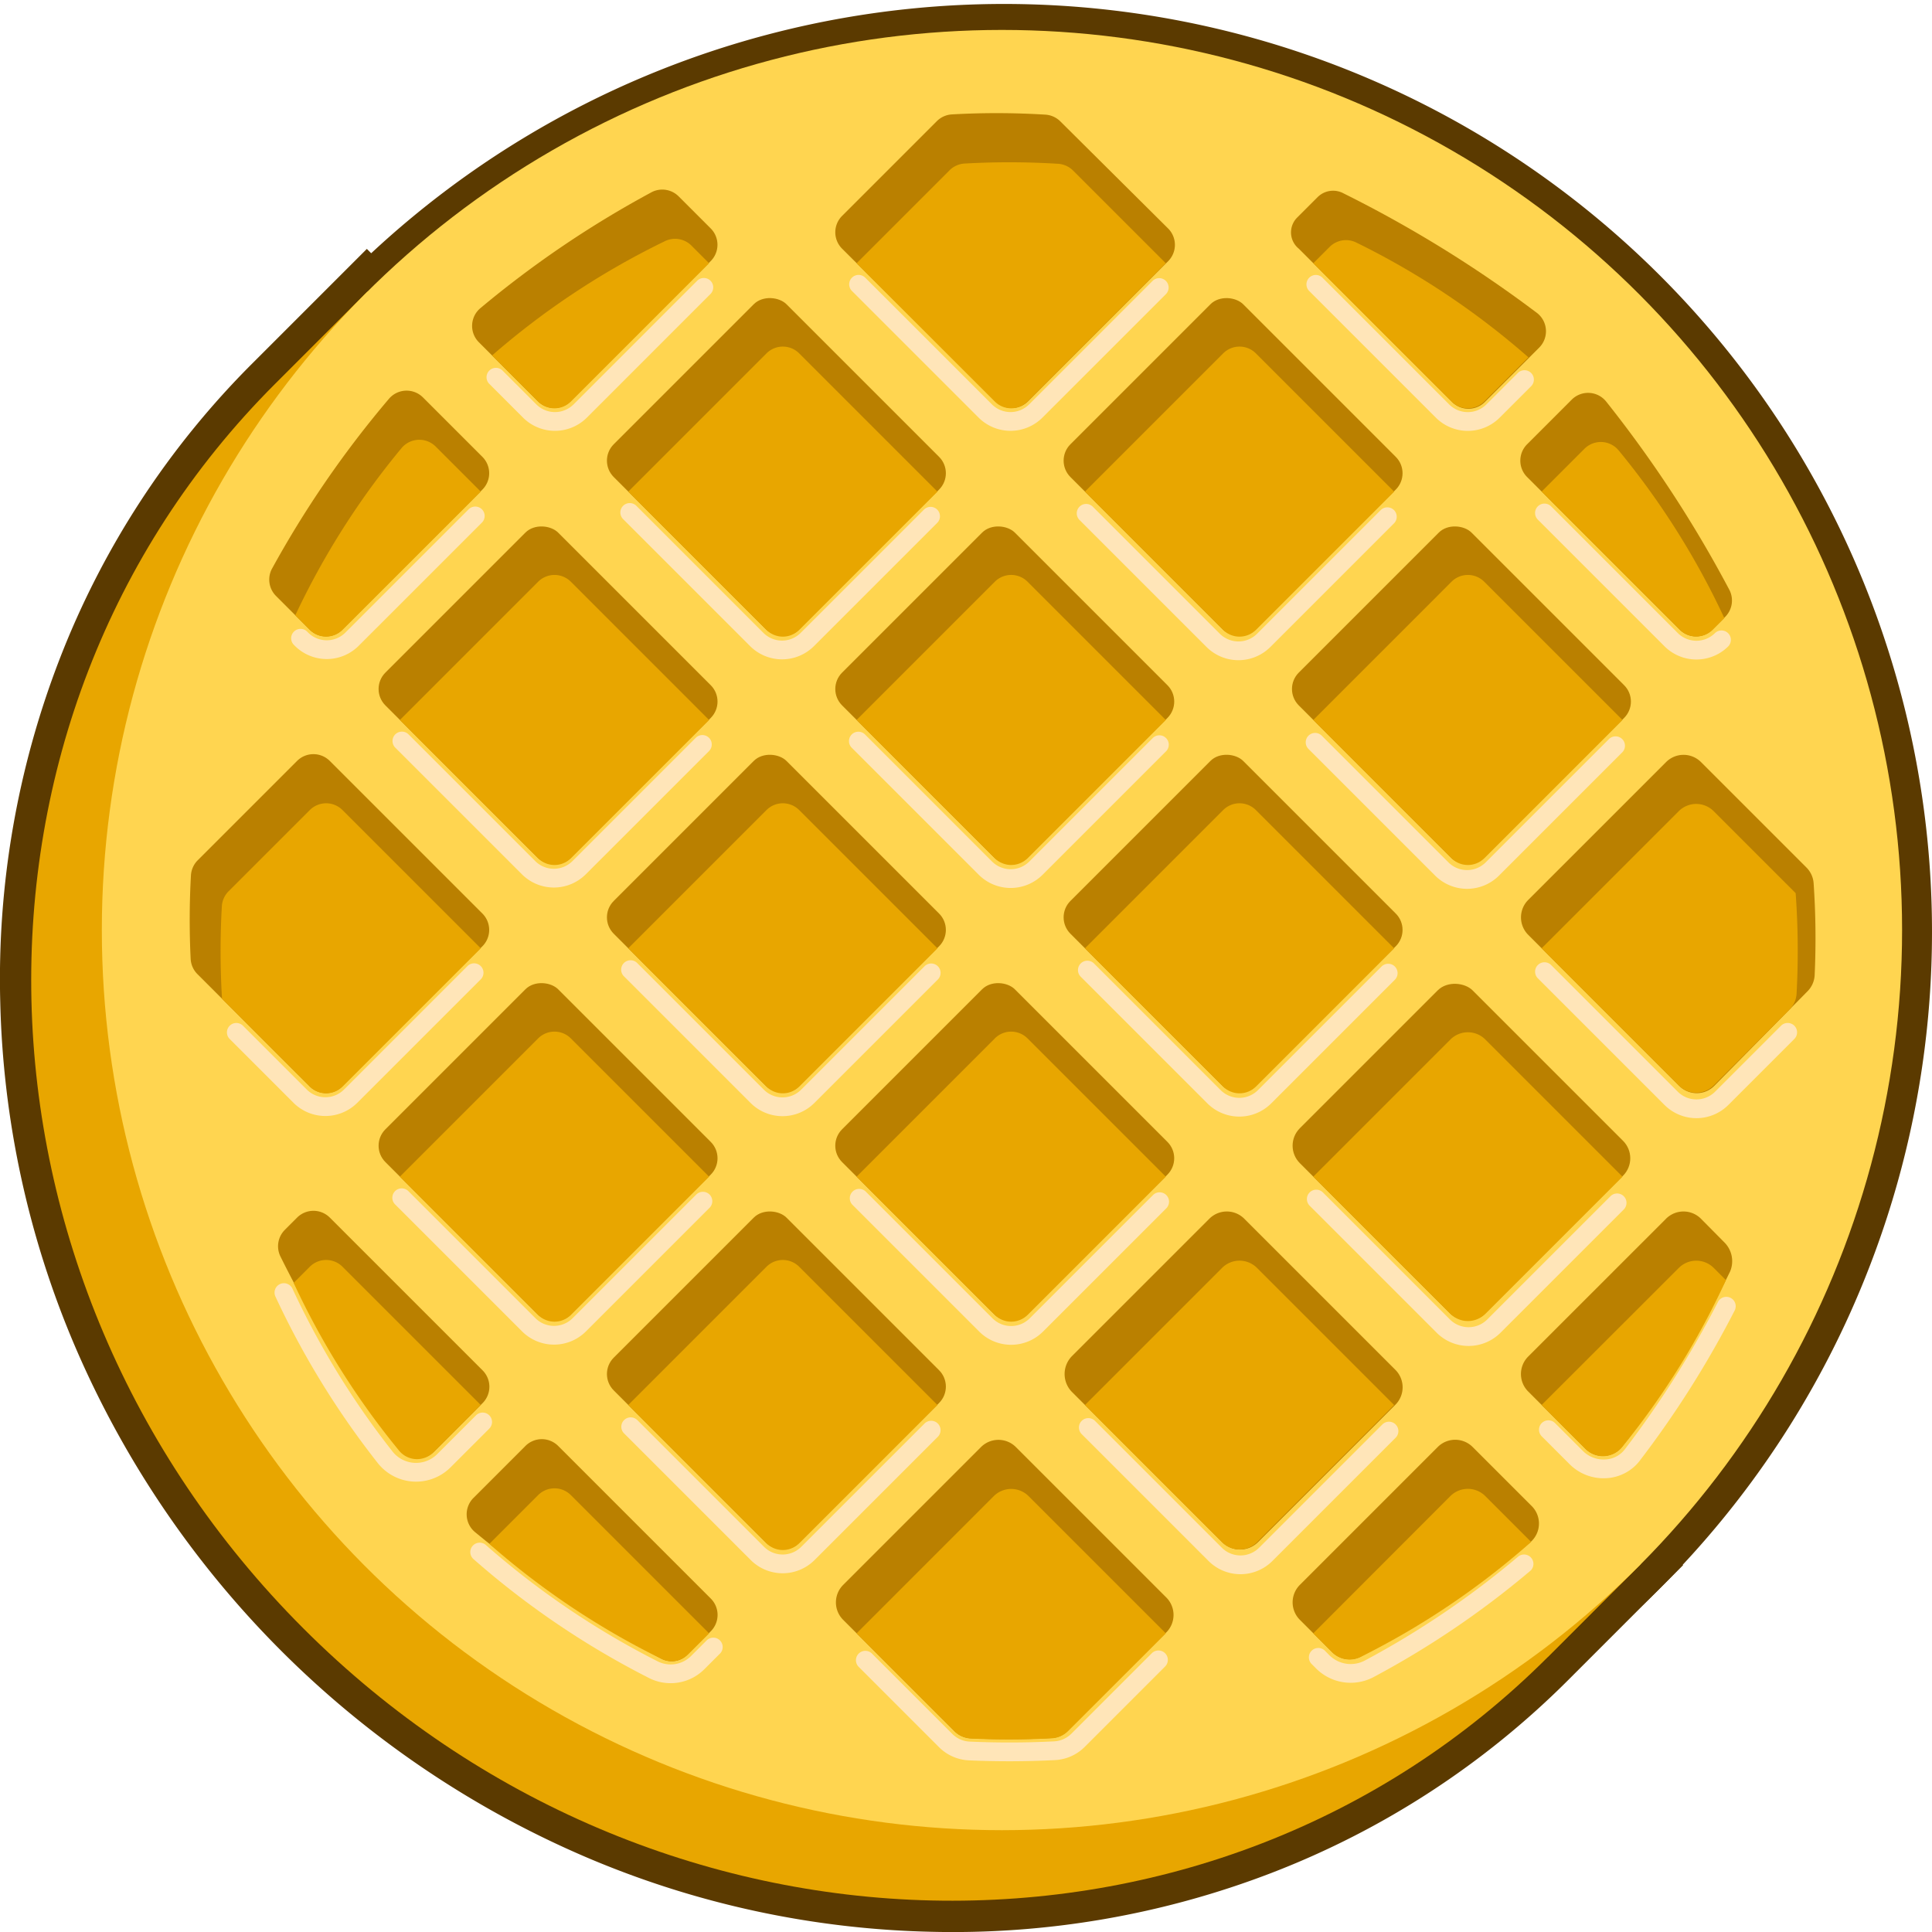 <svg xmlns="http://www.w3.org/2000/svg" width="126.393" height="126.393" viewBox="0 0 126.393 126.393">
    <g data-name="Group 2199">
        <g data-name="Group 2198">
            <g data-name="Group 2042">
                <g data-name="Group 1889">
                    <g data-name="Group 1888">
                        <path data-name="Path 608" d="m273.584 3754.4 6.054-6.054-83.278-83.279-6.054 6.055c-21.966 21.965-21.13 58.415 1.867 81.411s59.445 23.833 81.411 1.867" style="fill:#5b3a00" transform="translate(-172.361 -3645.954)"/>
                        <path data-name="Path 609" d="m282.47 3748.348-7.47 7.47a55.751 55.751 0 0 1-19.448 12.661 58.009 58.009 0 0 1-22.333 3.852 60.9 60.9 0 0 1-22.495-4.871 63.641 63.641 0 0 1-33.477-33.476 60.915 60.915 0 0 1-4.87-22.495 57.97 57.97 0 0 1 3.852-22.333 55.721 55.721 0 0 1 12.661-19.448l7.47-7.47zm-90.748-75.809a51.754 51.754 0 0 0-11.758 18.059 53.993 53.993 0 0 0-3.584 20.8 56.913 56.913 0 0 0 4.553 21.023 59.636 59.636 0 0 0 31.355 31.355 56.944 56.944 0 0 0 21.023 4.553 54 54 0 0 0 20.8-3.585 51.734 51.734 0 0 0 18.059-11.757l4.639-4.638-80.449-80.449z" style="fill:#5b3a00" transform="translate(-172.361 -3645.954)"/>
                    </g>
                </g>
                <g data-name="Group 1891">
                    <g data-name="Group 1890" transform="translate(-172.361 -3645.954)">
                        <circle data-name="Ellipse 113" cx="58.887" cy="58.887" r="58.887" transform="translate(178.979 3647.956)" style="fill:#5b3a00"/>
                        <path data-name="Path 610" d="M280.92 3749.9a60.707 60.707 0 1 1 13.375-20.143 60.521 60.521 0 0 1-13.375 20.143zm-83.278-83.278a56.7 56.7 0 1 0 18.816-12.5 56.531 56.531 0 0 0-18.816 12.497z" style="fill:#5b3a00"/>
                    </g>
                </g>
                <g data-name="Group 2041">
                    <g data-name="Group 1940">
                        <g data-name="Group 1893">
                            <g data-name="Group 1892">
                                <path data-name="Path 611" d="m257.353 3751.968 2.112 2.112a1.613 1.613 0 0 0 1.859.3 67.219 67.219 0 0 0 11.086-7.471 1.612 1.612 0 0 0 .11-2.383l-3.865-3.865a1.614 1.614 0 0 0-2.282 0l-9.02 9.02a1.612 1.612 0 0 0 0 2.287z" style="fill:#5b3a00" transform="translate(-172.361 -3645.954)"/>
                                <path data-name="Path 612" d="M273.937 3748.228c-.08.081-.164.157-.252.23a69.209 69.209 0 0 1-11.469 7.719 3.612 3.612 0 0 1-4.167-.681l-2.112-2.112a3.62 3.62 0 0 1 0-5.114l9.02-9.02a3.62 3.62 0 0 1 5.114 0l3.865 3.865a3.616 3.616 0 0 1 0 5.113zm-13.255 4.238a66.68 66.68 0 0 0 10.119-6.822l-3.287-3.288-8.471 8.471z" style="fill:#5b3a00" transform="translate(-172.361 -3645.954)"/>
                            </g>
                        </g>
                        <g data-name="Group 1895">
                            <g data-name="Group 1894">
                                <path data-name="Path 613" d="m206.689 3740.595-3.4 3.4a1.514 1.514 0 0 0 .108 2.239 78.965 78.965 0 0 0 12.181 8.271 1.433 1.433 0 0 0 1.693-.243l1.545-1.544a1.514 1.514 0 0 0 0-2.141l-9.984-9.984a1.514 1.514 0 0 0-2.143.002z" style="fill:#5b3a00" transform="translate(-172.361 -3645.954)"/>
                                <path data-name="Path 614" d="m220.23 3754.135-1.545 1.545a3.429 3.429 0 0 1-3.992.624 79.971 79.971 0 0 1-12.571-8.522 3.515 3.515 0 0 1-.251-5.2l3.4-3.4a3.521 3.521 0 0 1 4.972 0l9.984 9.984a3.521 3.521 0 0 1 .003 4.969zm-4.082-1.581.9-.905-9.293-9.293-2.675 2.675a78.029 78.029 0 0 0 11.068 7.523z" style="fill:#5b3a00" transform="translate(-172.361 -3645.954)"/>
                            </g>
                        </g>
                        <g data-name="Group 1897">
                            <g data-name="Group 1896">
                                <path data-name="Path 615" d="m203.875 3675.886-3.887-3.886a1.513 1.513 0 0 0-2.235.1 66.788 66.788 0 0 0-7.664 11.144 1.514 1.514 0 0 0 .286 1.744l2.2 2.2a1.514 1.514 0 0 0 2.141 0l9.161-9.162a1.513 1.513 0 0 0-.002-2.14z" style="fill:#5b3a00" transform="translate(-172.361 -3645.954)"/>
                                <path data-name="Path 616" d="m205.291 3679.443-9.162 9.161a3.519 3.519 0 0 1-4.972 0l-2.2-2.2a3.513 3.513 0 0 1-.663-4.05 63.4 63.4 0 0 1 7.916-11.532 3.516 3.516 0 0 1 5.192-.241l3.887 3.888a3.52 3.52 0 0 1 .002 4.974zm-11.648 5.985 8.471-8.471-3.161-3.162a65.518 65.518 0 0 0-6.913 10.029z" style="fill:#5b3a00" transform="translate(-172.361 -3645.954)"/>
                            </g>
                        </g>
                        <g data-name="Group 1899">
                            <g data-name="Group 1898">
                                <path data-name="Path 617" d="m191.751 3725.656-.8.8a1.515 1.515 0 0 0-.289 1.738 80.055 80.055 0 0 0 7.816 12.658 1.513 1.513 0 0 0 2.24.108l3.17-3.17a1.514 1.514 0 0 0 0-2.141l-9.995-9.995a1.513 1.513 0 0 0-2.142.002z" style="fill:#5b3a00" transform="translate(-172.361 -3645.954)"/>
                                <path data-name="Path 618" d="m205.3 3739.208-3.17 3.17a3.516 3.516 0 0 1-5.2-.253 81.979 81.979 0 0 1-8.067-13.048 3.517 3.517 0 0 1 .671-4.034l.8-.8a3.52 3.52 0 0 1 4.972 0l9.995 10a3.519 3.519 0 0 1-.001 4.965zm-5.616-.047 2.439-2.439-9.3-9.3-.209.209a81.468 81.468 0 0 0 7.072 11.53z" style="fill:#5b3a00" transform="translate(-172.361 -3645.954)"/>
                            </g>
                        </g>
                        <g data-name="Group 1901">
                            <g data-name="Group 1900">
                                <path data-name="Path 619" d="m272.291 3737.029 3.744 3.744a1.612 1.612 0 0 0 2.391-.12 67.737 67.737 0 0 0 7.077-11.48 1.731 1.731 0 0 0-.387-1.907l-1.523-1.539a1.614 1.614 0 0 0-2.282 0l-9.02 9.02a1.614 1.614 0 0 0 0 2.282z" style="fill:#5b3a00" transform="translate(-172.361 -3645.954)"/>
                                <path data-name="Path 620" d="M279.732 3742.191a3.616 3.616 0 0 1-5.113 0l-3.744-3.744a3.621 3.621 0 0 1 0-5.113l9.021-9.021a3.62 3.62 0 0 1 5.113 0l.008.007 1.519 1.536a3.728 3.728 0 0 1 .767 4.194 69.329 69.329 0 0 1-7.322 11.866q-.118.143-.249.275zm-5.751-6.3 3.163 3.163a67.5 67.5 0 0 0 6.432-10.5l-1.125-1.137z" style="fill:#5b3a00" transform="translate(-172.361 -3645.954)"/>
                            </g>
                        </g>
                        <g data-name="Group 1903">
                            <g data-name="Group 1902">
                                <path data-name="Path 621" d="m218.814 3660.948-2.1-2.1a1.514 1.514 0 0 0-1.733-.292 66.756 66.756 0 0 0-11.222 7.593 1.514 1.514 0 0 0-.113 2.244l3.858 3.857a1.513 1.513 0 0 0 2.14 0l9.166-9.166a1.513 1.513 0 0 0 .004-2.136z" style="fill:#5b3a00" transform="translate(-172.361 -3645.954)"/>
                                <path data-name="Path 622" d="m220.23 3664.5-9.166 9.166a3.519 3.519 0 0 1-4.972 0l-3.858-3.858a3.517 3.517 0 0 1 .264-5.211 70.92 70.92 0 0 1 11.614-7.842 3.516 3.516 0 0 1 4.021.677l2.1 2.1a3.521 3.521 0 0 1-.003 4.968zm-11.652 5.989 8.475-8.475-1.5-1.5a65.719 65.719 0 0 0-10.1 6.849z" style="fill:#5b3a00" transform="translate(-172.361 -3645.954)"/>
                            </g>
                        </g>
                        <g data-name="Group 1905">
                            <g data-name="Group 1904">
                                <path data-name="Path 623" d="m284.345 3687.189.834-.834a1.513 1.513 0 0 0 .288-1.739 79.275 79.275 0 0 0-8.087-12.365 1.514 1.514 0 0 0-2.239-.107l-2.921 2.92a1.514 1.514 0 0 0 0 2.141l9.984 9.984a1.514 1.514 0 0 0 2.141 0z" style="fill:#5b3a00" transform="translate(-172.361 -3645.954)"/>
                                <path data-name="Path 624" d="m286.6 3687.77-.834.834a3.519 3.519 0 0 1-4.972 0l-9.984-9.984a3.52 3.52 0 0 1 0-4.972l2.92-2.92a3.515 3.515 0 0 1 5.2.251 80.773 80.773 0 0 1 8.339 12.754 3.515 3.515 0 0 1-.669 4.037zm-3.32-2.342.24-.241a79.273 79.273 0 0 0-7.342-11.245l-2.192 2.192z" style="fill:#5b3a00" transform="translate(-172.361 -3645.954)"/>
                            </g>
                        </g>
                        <g data-name="Group 1907">
                            <g data-name="Group 1906">
                                <path data-name="Path 625" d="m203.875 3705.763-9.984-9.984a1.513 1.513 0 0 0-2.14 0l-6.5 6.5a1.518 1.518 0 0 0-.442.989 51.967 51.967 0 0 0-.02 5.455 1.525 1.525 0 0 0 .442 1l7.342 7.342a1.514 1.514 0 0 0 2.141 0l9.161-9.162a1.513 1.513 0 0 0 0-2.14z" style="fill:#5b3a00" transform="translate(-172.361 -3645.954)"/>
                                <path data-name="Path 626" d="m205.291 3709.32-9.162 9.162a3.52 3.52 0 0 1-4.971 0l-7.342-7.342a3.513 3.513 0 0 1-1.026-2.317 53.837 53.837 0 0 1 .02-5.667 3.518 3.518 0 0 1 1.025-2.292l6.5-6.5a3.519 3.519 0 0 1 4.972 0l9.984 9.984a3.52 3.52 0 0 1 0 4.972zm-11.648 5.985 8.471-8.471-9.293-9.294-6.023 6.023a50.234 50.234 0 0 0-.018 4.878z" style="fill:#5b3a00" transform="translate(-172.361 -3645.954)"/>
                            </g>
                        </g>
                        <g data-name="Group 1909">
                            <g data-name="Group 1908">
                                <path data-name="Path 627" d="m269.452 3672.3 3.557-3.557a1.513 1.513 0 0 0-.109-2.239 80.514 80.514 0 0 0-12.693-7.851 1.435 1.435 0 0 0-1.692.243l-1.362 1.362a1.369 1.369 0 0 0 .129 2.012l10.03 10.03a1.513 1.513 0 0 0 2.14 0z" style="fill:#5b3a00" transform="translate(-172.361 -3645.954)"/>
                                <path data-name="Path 628" d="m274.424 3670.155-3.556 3.556a3.519 3.519 0 0 1-4.972 0l-10.03-10.029a3.353 3.353 0 0 1-.129-4.843l1.363-1.363a3.427 3.427 0 0 1 3.988-.625 82.06 82.06 0 0 1 13.083 8.1 3.515 3.515 0 0 1 .253 5.2zm-6.042.38 2.826-2.826a81.634 81.634 0 0 0-11.57-7.108l-.6.595z" style="fill:#5b3a00" transform="translate(-172.361 -3645.954)"/>
                            </g>
                        </g>
                        <g data-name="Group 1911">
                            <g data-name="Group 1910" transform="translate(-172.361 -3645.954)">
                                <rect data-name="Rectangle 99" width="15.984" height="17.147" rx="1.614" transform="rotate(-45 4619.69 1551.201)" style="fill:#5b3a00"/>
                                <path data-name="Path 629" d="m279.913 3724.329-9.02 9.02a3.619 3.619 0 0 1-5.113 0l-9.843-9.842a3.62 3.62 0 0 1 0-5.114l9.02-9.02a3.619 3.619 0 0 1 5.113 0l9.843 9.843a3.619 3.619 0 0 1 0 5.113zm-11.577 5.914 8.471-8.471-9.293-9.293-8.471 8.471z" style="fill:#5b3a00"/>
                            </g>
                        </g>
                        <g data-name="Group 1913">
                            <g data-name="Group 1912">
                                <path data-name="Path 630" d="m272.291 3707.152 9.888 9.889a1.614 1.614 0 0 0 2.282 0l6.1-6.188a1.619 1.619 0 0 0 .471-1.056 52.74 52.74 0 0 0-.066-6 1.613 1.613 0 0 0-.471-1.045l-6.9-6.9a1.614 1.614 0 0 0-2.282 0l-9.02 9.02a1.614 1.614 0 0 0-.002 2.28z" style="fill:#5b3a00" transform="translate(-172.361 -3645.954)"/>
                                <path data-name="Path 631" d="M285.882 3718.451v.005a3.619 3.619 0 0 1-5.113 0l-9.889-9.888a3.621 3.621 0 0 1 0-5.113l9.021-9.021a3.62 3.62 0 0 1 5.113 0l6.9 6.9a3.615 3.615 0 0 1 1.053 2.338 54.4 54.4 0 0 1 .067 6.233 3.612 3.612 0 0 1-1.047 2.356zm-11.9-12.44 9.337 9.337 5.719-5.8a50.574 50.574 0 0 0-.064-5.483l-6.521-6.521z" style="fill:#5b3a00" transform="translate(-172.361 -3645.954)"/>
                            </g>
                        </g>
                        <g data-name="Group 1915">
                            <g data-name="Group 1914" transform="translate(-172.361 -3645.954)">
                                <rect data-name="Rectangle 100" width="15.984" height="17.147" rx="1.514" transform="rotate(-45 4604.751 1587.266)" style="fill:#5b3a00"/>
                                <path data-name="Path 632" d="m250.107 3724.258-9.162 9.162a3.519 3.519 0 0 1-4.972 0l-9.984-9.984a3.519 3.519 0 0 1 0-4.972l9.162-9.162a3.519 3.519 0 0 1 4.972 0l9.984 9.984a3.52 3.52 0 0 1 0 4.972zm-11.648 5.985 8.471-8.471-9.293-9.293-8.471 8.471z" style="fill:#5b3a00"/>
                            </g>
                        </g>
                        <g data-name="Group 1917">
                            <g data-name="Group 1916">
                                <path data-name="Path 633" d="m236.5 3740.666-9.021 9.02a1.614 1.614 0 0 0 0 2.282l7.279 7.279a1.616 1.616 0 0 0 1.066.471 51.781 51.781 0 0 0 5.3-.015 1.619 1.619 0 0 0 1.056-.471l6.441-6.442a1.612 1.612 0 0 0 0-2.282l-9.842-9.842a1.614 1.614 0 0 0-2.279 0z" style="fill:#5b3a00" transform="translate(-172.361 -3645.954)"/>
                                <path data-name="Path 634" d="m250.036 3754.206-6.441 6.442a3.617 3.617 0 0 1-2.365 1.054 54.094 54.094 0 0 1-5.507.016 3.612 3.612 0 0 1-2.384-1.055l-7.279-7.279a3.62 3.62 0 0 1 0-5.114l9.02-9.02a3.619 3.619 0 0 1 5.113 0l9.843 9.843a3.619 3.619 0 0 1 0 5.113zm-9.168 3.5 6.062-6.062-9.293-9.293-8.471 8.471 6.9 6.9c1.591.078 3.205.071 4.802-.011z" style="fill:#5b3a00" transform="translate(-172.361 -3645.954)"/>
                            </g>
                        </g>
                        <g data-name="Group 1919">
                            <g data-name="Group 1918">
                                <path data-name="Path 635" d="m251.434 3725.727-8.974 8.975a1.67 1.67 0 0 0-.046 2.328l9.888 9.888a1.671 1.671 0 0 0 2.328-.046l8.975-8.974a1.614 1.614 0 0 0 0-2.282l-9.889-9.889a1.614 1.614 0 0 0-2.282 0z" style="fill:#5b3a00" transform="translate(-172.361 -3645.954)"/>
                                <path data-name="Path 636" d="m265.02 3739.313-8.974 8.975a3.653 3.653 0 0 1-5.159.046l-9.887-9.889a3.653 3.653 0 0 1 .046-5.159l8.975-8.975a3.621 3.621 0 0 1 5.113 0l9.888 9.889a3.619 3.619 0 0 1-.002 5.113zm-11.577 5.915 8.471-8.471-9.339-9.339-8.471 8.471z" style="fill:#5b3a00" transform="translate(-172.361 -3645.954)"/>
                            </g>
                        </g>
                        <g data-name="Group 1921">
                            <g data-name="Group 1920" transform="translate(-172.361 -3645.954)">
                                <rect data-name="Rectangle 101" width="15.984" height="17.147" rx="1.514" transform="rotate(-45 4615.315 1612.767)" style="fill:#5b3a00"/>
                                <path data-name="Path 637" d="m235.168 3739.2-9.161 9.162a3.521 3.521 0 0 1-4.972 0l-9.984-9.985a3.52 3.52 0 0 1 0-4.972l9.162-9.161a3.52 3.52 0 0 1 4.972 0l9.984 9.984a3.519 3.519 0 0 1-.001 4.972zm-11.647 5.985 8.471-8.471-9.294-9.293-8.471 8.47z" style="fill:#5b3a00"/>
                            </g>
                        </g>
                        <g data-name="Group 1923">
                            <g data-name="Group 1922" transform="translate(-172.361 -3645.954)">
                                <rect data-name="Rectangle 102" width="15.984" height="17.147" rx="1.514" transform="rotate(-45 4589.812 1623.33)" style="fill:#5b3a00"/>
                                <path data-name="Path 638" d="m220.23 3724.258-9.162 9.162a3.519 3.519 0 0 1-4.972 0l-9.984-9.984a3.519 3.519 0 0 1 0-4.972l9.162-9.162a3.52 3.52 0 0 1 4.972 0l9.984 9.984a3.521 3.521 0 0 1 0 4.972zm-11.648 5.985 8.471-8.471-9.293-9.293-8.471 8.471z" style="fill:#5b3a00"/>
                            </g>
                        </g>
                        <g data-name="Group 1925">
                            <g data-name="Group 1924" transform="translate(-172.361 -3645.954)">
                                <rect data-name="Rectangle 103" width="15.984" height="17.147" rx="1.514" transform="rotate(-45 4579.249 1597.828)" style="fill:#5b3a00"/>
                                <path data-name="Path 639" d="m235.168 3709.32-9.161 9.161a3.52 3.52 0 0 1-4.972 0l-9.984-9.985a3.52 3.52 0 0 1 0-4.972l9.161-9.161a3.519 3.519 0 0 1 4.972 0l9.984 9.984a3.52 3.52 0 0 1 0 4.973zm-11.647 5.985 8.471-8.471-9.294-9.294-8.471 8.471z" style="fill:#5b3a00"/>
                            </g>
                        </g>
                        <g data-name="Group 1927">
                            <g data-name="Group 1926" transform="translate(-172.361 -3645.954)">
                                <rect data-name="Rectangle 104" width="15.984" height="17.147" rx="1.514" transform="rotate(-45 4543.184 1582.89)" style="fill:#5b3a00"/>
                                <path data-name="Path 640" d="m235.168 3679.443-9.161 9.161a3.519 3.519 0 0 1-4.972 0l-9.984-9.984a3.52 3.52 0 0 1 0-4.972l9.162-9.161a3.519 3.519 0 0 1 4.972 0l9.984 9.984a3.52 3.52 0 0 1-.001 4.972zm-11.647 5.985 8.471-8.471-9.294-9.294-8.471 8.471z" style="fill:#5b3a00"/>
                            </g>
                        </g>
                        <g data-name="Group 1929">
                            <g data-name="Group 1928">
                                <path data-name="Path 641" d="m233.606 3653.925-6.2 6.2a1.514 1.514 0 0 0 0 2.141l10.028 9.984a1.514 1.514 0 0 0 2.141 0l9.161-9.162a1.513 1.513 0 0 0 0-2.14l-7.051-7.007a1.514 1.514 0 0 0-.98-.441 51.9 51.9 0 0 0-6.11-.017 1.513 1.513 0 0 0-.989.442z" style="fill:#5b3a00" transform="translate(-172.361 -3645.954)"/>
                                <path data-name="Path 642" d="m250.151 3664.5-9.162 9.162a3.519 3.519 0 0 1-4.972 0l-10.025-9.981a3.52 3.52 0 0 1 0-4.975l6.2-6.2a3.518 3.518 0 0 1 2.292-1.025 54.2 54.2 0 0 1 6.345.017 3.523 3.523 0 0 1 2.273 1.024l7.046 7a3.519 3.519 0 0 1 .003 4.978zm-11.307 6.326zm-.342-.34 8.471-8.471-6.573-6.532a50.177 50.177 0 0 0-5.511-.015l-5.723 5.723zm1.771-15.129z" style="fill:#5b3a00" transform="translate(-172.361 -3645.954)"/>
                            </g>
                        </g>
                        <g data-name="Group 1931">
                            <g data-name="Group 1930" transform="translate(-172.361 -3645.954)">
                                <rect data-name="Rectangle 105" width="15.984" height="17.147" rx="1.514" transform="rotate(-45 4583.625 1536.261)" style="fill:#5b3a00"/>
                                <path data-name="Path 643" d="m279.984 3694.381-9.162 9.162a3.519 3.519 0 0 1-4.972 0l-9.984-9.984a3.52 3.52 0 0 1 0-4.972l9.162-9.162a3.519 3.519 0 0 1 4.972 0l9.984 9.984a3.52 3.52 0 0 1 0 4.972zm-11.648 5.985 8.471-8.471-9.293-9.293-8.471 8.471z" style="fill:#5b3a00"/>
                            </g>
                        </g>
                        <g data-name="Group 1933">
                            <g data-name="Group 1932" transform="translate(-172.361 -3645.954)">
                                <rect data-name="Rectangle 106" width="15.984" height="17.147" rx="1.514" transform="rotate(-45 4553.748 1608.392)" style="fill:#5b3a00"/>
                                <path data-name="Path 644" d="m220.23 3694.381-9.162 9.162a3.519 3.519 0 0 1-4.972 0l-9.984-9.984a3.52 3.52 0 0 1 0-4.972l9.162-9.162a3.519 3.519 0 0 1 4.972 0l9.984 9.984a3.52 3.52 0 0 1 0 4.972zm-11.648 5.985 8.471-8.471-9.293-9.293-8.471 8.471z" style="fill:#5b3a00"/>
                            </g>
                        </g>
                        <g data-name="Group 1935">
                            <g data-name="Group 1934" transform="translate(-172.361 -3645.954)">
                                <rect data-name="Rectangle 107" width="15.984" height="17.147" rx="1.514" transform="rotate(-45 4568.686 1572.327)" style="fill:#5b3a00"/>
                                <path data-name="Path 645" d="m250.107 3694.381-9.162 9.162a3.519 3.519 0 0 1-4.972 0l-9.984-9.984a3.52 3.52 0 0 1 0-4.972l9.162-9.162a3.519 3.519 0 0 1 4.972 0l9.984 9.984a3.52 3.52 0 0 1 0 4.972zm-11.648 5.985 8.471-8.471-9.293-9.293-8.471 8.471z" style="fill:#5b3a00"/>
                            </g>
                        </g>
                        <g data-name="Group 1937">
                            <g data-name="Group 1936" transform="translate(-172.361 -3645.954)">
                                <rect data-name="Rectangle 108" width="15.984" height="17.147" rx="1.514" transform="rotate(-45 4594.188 1561.763)" style="fill:#5b3a00"/>
                                <path data-name="Path 646" d="m265.045 3709.32-9.161 9.162a3.52 3.52 0 0 1-4.972 0l-9.984-9.984a3.52 3.52 0 0 1 0-4.972l9.161-9.161a3.519 3.519 0 0 1 4.972 0l9.984 9.984a3.52 3.52 0 0 1 0 4.971zm-11.645 5.98 8.471-8.471-9.294-9.294-8.471 8.471z" style="fill:#5b3a00"/>
                            </g>
                        </g>
                        <g data-name="Group 1939">
                            <g data-name="Group 1938" transform="translate(-172.361 -3645.954)">
                                <rect data-name="Rectangle 109" width="15.984" height="17.147" rx="1.514" transform="rotate(-45 4558.123 1546.825)" style="fill:#5b3a00"/>
                                <path data-name="Path 647" d="m265.045 3679.443-9.161 9.161a3.519 3.519 0 0 1-4.972 0l-9.984-9.984a3.52 3.52 0 0 1 0-4.972l9.161-9.161a3.519 3.519 0 0 1 4.972 0l9.984 9.984a3.52 3.52 0 0 1 0 4.972zm-11.647 5.985 8.471-8.471-9.294-9.294-8.471 8.471z" style="fill:#5b3a00"/>
                            </g>
                        </g>
                    </g>
                    <g data-name="Group 1989">
                        <g data-name="Group 1942">
                            <g data-name="Group 1941">
                                <path data-name="Path 648" d="m258.232 3752.853 1.243 1.243a1.613 1.613 0 0 0 1.859.3 51.363 51.363 0 0 0 11.151-7.523l-3-3a1.614 1.614 0 0 0-2.282 0z" style="fill:#5b3a00" transform="translate(-172.361 -3645.954)"/>
                                <path data-name="Path 649" d="m275.4 3746.967-1.594 1.41a53.454 53.454 0 0 1-11.585 7.816 3.612 3.612 0 0 1-4.167-.681l-2.659-2.659 10.39-10.389a3.619 3.619 0 0 1 5.113 0zm-13.141 4.685a49.4 49.4 0 0 0 7.268-4.9l-1.186-1.186z" style="fill:#5b3a00" transform="translate(-172.361 -3645.954)"/>
                            </g>
                        </g>
                        <g data-name="Group 1944">
                            <g data-name="Group 1943">
                                <path data-name="Path 650" d="m207.522 3743.809-3.193 3.191a51.4 51.4 0 0 0 11.257 7.522 1.514 1.514 0 0 0 1.739-.289l1.381-1.381-9.044-9.044a1.513 1.513 0 0 0-2.14.001z" style="fill:#5b3a00" transform="translate(-172.361 -3645.954)"/>
                                <path data-name="Path 651" d="m221.538 3752.853-2.8 2.8a3.516 3.516 0 0 1-4.038.669 53.446 53.446 0 0 1-11.7-7.813l-1.6-1.41 4.7-4.7a3.521 3.521 0 0 1 4.972 0zm-14.25-5.979a49.357 49.357 0 0 0 7.7 5.093l-6.4-6.4z" style="fill:#5b3a00" transform="translate(-172.361 -3645.954)"/>
                            </g>
                        </g>
                        <g data-name="Group 1946">
                            <g data-name="Group 1945">
                                <path data-name="Path 652" d="m203.768 3678.16-2.947-2.947a1.515 1.515 0 0 0-2.236.1 51.351 51.351 0 0 0-6.951 10.94l.949.948a1.513 1.513 0 0 0 2.141 0z" style="fill:#5b3a00" transform="translate(-172.361 -3645.954)"/>
                                <path data-name="Path 653" d="m206.6 3678.16-10.46 10.46a3.52 3.52 0 0 1-4.972 0l-1.943-1.943.6-1.273a53.388 53.388 0 0 1 7.222-11.366 3.516 3.516 0 0 1 5.192-.241zm-11.622 5.96 5.959-5.96-1.15-1.15a49.486 49.486 0 0 0-4.81 7.11z" style="fill:#5b3a00" transform="translate(-172.361 -3645.954)"/>
                            </g>
                        </g>
                        <g data-name="Group 1948">
                            <g data-name="Group 1947">
                                <path data-name="Path 654" d="m192.583 3728.87-1.056 1.056a51.242 51.242 0 0 0 6.9 10.978 1.513 1.513 0 0 0 2.239.109l3.1-3.1-9.044-9.045a1.514 1.514 0 0 0-2.139.002z" style="fill:#5b3a00" transform="translate(-172.361 -3645.954)"/>
                                <path data-name="Path 655" d="m206.6 3737.915-4.514 4.514a3.516 3.516 0 0 1-5.2-.254 53.363 53.363 0 0 1-7.172-11.406l-.589-1.269 2.045-2.045a3.519 3.519 0 0 1 4.972 0zm-6.963 1.3 1.3-1.3-6.362-6.363a49.458 49.458 0 0 0 5.061 7.663z" style="fill:#5b3a00" transform="translate(-172.361 -3645.954)"/>
                            </g>
                        </g>
                        <g data-name="Group 1950">
                            <g data-name="Group 1949">
                                <path data-name="Path 656" d="m273.17 3737.915 2.875 2.874a1.612 1.612 0 0 0 2.391-.12 51.316 51.316 0 0 0 6.794-10.924l-.8-.8a1.614 1.614 0 0 0-2.282 0z" style="fill:#5b3a00" transform="translate(-172.361 -3645.954)"/>
                                <path data-name="Path 657" d="M279.742 3742.207a3.616 3.616 0 0 1-5.113 0l-4.29-4.29 10.389-10.39a3.621 3.621 0 0 1 5.113 0l1.789 1.789-.581 1.266a53.366 53.366 0 0 1-7.058 11.35 4.318 4.318 0 0 1-.249.275zm-3.74-4.292 1.153 1.153a49.472 49.472 0 0 0 4.629-6.936z" style="fill:#5b3a00" transform="translate(-172.361 -3645.954)"/>
                            </g>
                        </g>
                        <g data-name="Group 1952">
                            <g data-name="Group 1951">
                                <path data-name="Path 658" d="m218.706 3663.222-1.156-1.156a1.513 1.513 0 0 0-1.732-.292 51.421 51.421 0 0 0-11.31 7.478l3.014 3.014a1.513 1.513 0 0 0 2.14 0z" style="fill:#5b3a00" transform="translate(-172.361 -3645.954)"/>
                                <path data-name="Path 659" d="m221.538 3663.222-10.46 10.46a3.521 3.521 0 0 1-4.972 0l-4.531-4.531 1.619-1.409a53.422 53.422 0 0 1 11.75-7.769 3.518 3.518 0 0 1 4.022.677zm-12.946 7.283 5.661-5.661a49.469 49.469 0 0 0-6.779 4.543z" style="fill:#5b3a00" transform="translate(-172.361 -3645.954)"/>
                            </g>
                        </g>
                        <g data-name="Group 1954">
                            <g data-name="Group 1953">
                                <path data-name="Path 660" d="m284.367 3687.193.757-.758a51.289 51.289 0 0 0-6.912-10.97 1.514 1.514 0 0 0-2.239-.107l-2.8 2.8 9.033 9.033a1.531 1.531 0 0 0 2.161.002z" style="fill:#5b3a00" transform="translate(-172.361 -3645.954)"/>
                                <path data-name="Path 661" d="m287.53 3686.861-1.747 1.747a3.535 3.535 0 0 1-5 0l-10.448-10.448 4.218-4.218a3.516 3.516 0 0 1 5.2.251 53.385 53.385 0 0 1 7.182 11.4zM276 3678.16l5.353 5.353a49.428 49.428 0 0 0-4.349-6.357z" style="fill:#5b3a00" transform="translate(-172.361 -3645.954)"/>
                            </g>
                        </g>
                        <g data-name="Group 1956">
                            <g data-name="Group 1955">
                                <path data-name="Path 662" d="m203.768 3708.037-9.044-9.044a1.515 1.515 0 0 0-2.141 0l-5.312 5.313a1.52 1.52 0 0 0-.442.989 51.883 51.883 0 0 0 .013 6.045l5.741 5.742a1.514 1.514 0 0 0 2.141 0z" style="fill:#5b3a00" transform="translate(-172.361 -3645.954)"/>
                                <path data-name="Path 663" d="m206.6 3708.037-10.46 10.46a3.52 3.52 0 0 1-4.972 0l-6.278-6.278-.046-.758a54.348 54.348 0 0 1-.013-6.279 3.518 3.518 0 0 1 1.025-2.292l5.312-5.312a3.52 3.52 0 0 1 4.972 0zm-12.946 7.284 7.284-7.284-7.284-7.283-4.835 4.836a49.914 49.914 0 0 0-.017 4.878z" style="fill:#5b3a00" transform="translate(-172.361 -3645.954)"/>
                            </g>
                        </g>
                        <g data-name="Group 1958">
                            <g data-name="Group 1957">
                                <path data-name="Path 664" d="m269.417 3672.266 2.89-2.891a51.4 51.4 0 0 0-11.267-7.512 1.516 1.516 0 0 0-1.738.288l-1.07 1.071 9.044 9.044a1.515 1.515 0 0 0 2.141 0z" style="fill:#5b3a00" transform="translate(-172.361 -3645.954)"/>
                                <path data-name="Path 665" d="m275.235 3669.279-4.4 4.4a3.521 3.521 0 0 1-4.972 0l-10.46-10.46 2.486-2.486a3.517 3.517 0 0 1 4.035-.671 53.449 53.449 0 0 1 11.706 7.805zm-6.889 1.226 1-1a49.517 49.517 0 0 0-6.319-4.318z" style="fill:#5b3a00" transform="translate(-172.361 -3645.954)"/>
                            </g>
                        </g>
                        <g data-name="Group 1960">
                            <g data-name="Group 1959">
                                <path data-name="Path 666" d="m267.2 3714-8.973 8.973 8.973 8.973a1.612 1.612 0 0 0 2.282 0l8.974-8.973-8.969-8.973a1.612 1.612 0 0 0-2.287 0z" style="fill:#5b3a00" transform="translate(-172.361 -3645.954)"/>
                                <path data-name="Path 667" d="m281.292 3722.976-10.392 10.389a3.619 3.619 0 0 1-5.113 0l-10.39-10.389 10.39-10.389a3.619 3.619 0 0 1 5.113 0zm-12.946 7.283 7.283-7.283-7.283-7.283-7.283 7.283z" style="fill:#5b3a00" transform="translate(-172.361 -3645.954)"/>
                            </g>
                        </g>
                        <g data-name="Group 1962">
                            <g data-name="Group 1961">
                                <path data-name="Path 668" d="m273.17 3708.037 8.974 8.974a1.614 1.614 0 0 0 2.282 0l4.954-4.954a1.619 1.619 0 0 0 .471-1.056 51.86 51.86 0 0 0-.062-6.573l-5.363-5.364a1.614 1.614 0 0 0-2.282 0z" style="fill:#5b3a00" transform="translate(-172.361 -3645.954)"/>
                                <path data-name="Path 669" d="m290.8 3713.472-4.955 4.955a3.621 3.621 0 0 1-5.113 0l-10.389-10.39 10.389-10.389a3.621 3.621 0 0 1 5.113 0l5.891 5.891.054.743a54 54 0 0 1 .064 6.827 3.615 3.615 0 0 1-1.054 2.363zm-7.511 1.849 4.574-4.575a50.039 50.039 0 0 0-.018-5.436l-4.556-4.556-7.289 7.283z" style="fill:#5b3a00" transform="translate(-172.361 -3645.954)"/>
                            </g>
                        </g>
                        <g data-name="Group 1964">
                            <g data-name="Group 1963">
                                <path data-name="Path 670" d="m239.539 3732.02 9.045-9.044-9.045-9.044a1.513 1.513 0 0 0-2.14 0l-9.044 9.044 9.044 9.044a1.513 1.513 0 0 0 2.14 0z" style="fill:#5b3a00" transform="translate(-172.361 -3645.954)"/>
                                <path data-name="Path 671" d="m251.415 3722.976-10.46 10.46a3.52 3.52 0 0 1-4.972 0l-10.46-10.46 10.46-10.46a3.519 3.519 0 0 1 4.972 0zm-12.946 7.283 7.283-7.283-7.283-7.283-7.283 7.283z" style="fill:#5b3a00" transform="translate(-172.361 -3645.954)"/>
                            </g>
                        </g>
                        <g data-name="Group 1966">
                            <g data-name="Group 1965">
                                <path data-name="Path 672" d="m237.328 3743.88-8.973 8.973 6.409 6.41a1.613 1.613 0 0 0 1.066.471 52.041 52.041 0 0 0 5.3-.015 1.619 1.619 0 0 0 1.057-.471l6.4-6.4-8.974-8.973a1.614 1.614 0 0 0-2.285.005z" style="fill:#5b3a00" transform="translate(-172.361 -3645.954)"/>
                                <path data-name="Path 673" d="m251.415 3752.853-7.81 7.81a3.616 3.616 0 0 1-2.365 1.055 54.378 54.378 0 0 1-5.507.016 3.613 3.613 0 0 1-2.384-1.056l-7.826-7.825 10.389-10.389a3.62 3.62 0 0 1 5.114 0zm-10.537 4.874 4.874-4.874-7.283-7.283-7.283 7.283 4.888 4.888c1.593.072 3.208.068 4.804-.014z" style="fill:#5b3a00" transform="translate(-172.361 -3645.954)"/>
                            </g>
                        </g>
                        <g data-name="Group 1968">
                            <g data-name="Group 1967">
                                <path data-name="Path 674" d="m252.267 3728.941-8.974 8.974 8.974 8.973a1.614 1.614 0 0 0 2.282 0l8.973-8.973-8.973-8.974a1.614 1.614 0 0 0-2.282 0z" style="fill:#5b3a00" transform="translate(-172.361 -3645.954)"/>
                                <path data-name="Path 675" d="m266.353 3737.915-10.389 10.385a3.621 3.621 0 0 1-5.113 0l-10.389-10.389 10.389-10.39a3.621 3.621 0 0 1 5.113 0zm-12.945 7.283 7.283-7.283-7.283-7.284-7.283 7.284z" style="fill:#5b3a00" transform="translate(-172.361 -3645.954)"/>
                            </g>
                        </g>
                        <g data-name="Group 1970">
                            <g data-name="Group 1969">
                                <path data-name="Path 676" d="m224.6 3746.959 9.044-9.044-9.044-9.045a1.514 1.514 0 0 0-2.141 0l-9.044 9.045 9.044 9.044a1.514 1.514 0 0 0 2.141 0z" style="fill:#5b3a00" transform="translate(-172.361 -3645.954)"/>
                                <path data-name="Path 677" d="m236.476 3737.915-10.459 10.459a3.519 3.519 0 0 1-4.972 0l-10.46-10.459 10.46-10.46a3.519 3.519 0 0 1 4.972 0zm-12.945 7.283 7.283-7.283-7.283-7.284-7.283 7.284z" style="fill:#5b3a00" transform="translate(-172.361 -3645.954)"/>
                            </g>
                        </g>
                        <g data-name="Group 1972">
                            <g data-name="Group 1971">
                                <path data-name="Path 678" d="m207.522 3713.932-9.044 9.044 9.044 9.044a1.513 1.513 0 0 0 2.14 0l9.044-9.044-9.044-9.044a1.513 1.513 0 0 0-2.14 0z" style="fill:#5b3a00" transform="translate(-172.361 -3645.954)"/>
                                <path data-name="Path 679" d="m221.538 3722.976-10.46 10.46a3.52 3.52 0 0 1-4.972 0l-10.46-10.46 10.46-10.46a3.519 3.519 0 0 1 4.972 0zm-12.946 7.283 7.283-7.283-7.283-7.283-7.283 7.283z" style="fill:#5b3a00" transform="translate(-172.361 -3645.954)"/>
                            </g>
                        </g>
                        <g data-name="Group 1974">
                            <g data-name="Group 1973">
                                <path data-name="Path 680" d="m222.46 3698.993-9.044 9.044 9.044 9.045a1.514 1.514 0 0 0 2.141 0l9.044-9.045-9.044-9.044a1.515 1.515 0 0 0-2.141 0z" style="fill:#5b3a00" transform="translate(-172.361 -3645.954)"/>
                                <path data-name="Path 681" d="m236.476 3708.037-10.459 10.46a3.52 3.52 0 0 1-4.972 0l-10.46-10.46 10.46-10.459a3.52 3.52 0 0 1 4.972 0zm-12.945 7.284 7.283-7.284-7.283-7.283-7.284 7.283z" style="fill:#5b3a00" transform="translate(-172.361 -3645.954)"/>
                            </g>
                        </g>
                        <g data-name="Group 1976">
                            <g data-name="Group 1975">
                                <path data-name="Path 682" d="m224.6 3687.2 9.044-9.044-9.044-9.044a1.514 1.514 0 0 0-2.141 0l-9.044 9.044 9.044 9.044a1.513 1.513 0 0 0 2.141 0z" style="fill:#5b3a00" transform="translate(-172.361 -3645.954)"/>
                                <path data-name="Path 683" d="m236.476 3678.16-10.459 10.46a3.52 3.52 0 0 1-4.972 0l-10.46-10.46 10.46-10.459a3.52 3.52 0 0 1 4.972 0zm-12.945 7.283 7.283-7.283-7.283-7.283-7.283 7.283z" style="fill:#5b3a00" transform="translate(-172.361 -3645.954)"/>
                            </g>
                        </g>
                        <g data-name="Group 1978">
                            <g data-name="Group 1977">
                                <path data-name="Path 684" d="m234.438 3657.138-6.083 6.084 9.044 9.044a1.513 1.513 0 0 0 2.14 0l9.045-9.044-6.068-6.067a1.512 1.512 0 0 0-.98-.441 51.845 51.845 0 0 0-6.11-.017 1.522 1.522 0 0 0-.988.441z" style="fill:#5b3a00" transform="translate(-172.361 -3645.954)"/>
                                <path data-name="Path 685" d="m251.415 3663.222-10.46 10.46a3.521 3.521 0 0 1-4.972 0l-10.46-10.46 7.5-7.5a3.519 3.519 0 0 1 2.292-1.025 54.164 54.164 0 0 1 6.346.017 3.518 3.518 0 0 1 2.272 1.024zm-12.946 7.283 7.283-7.283-4.521-4.521a50.141 50.141 0 0 0-5.509-.015l-4.536 4.536z" style="fill:#5b3a00" transform="translate(-172.361 -3645.954)"/>
                            </g>
                        </g>
                        <g data-name="Group 1980">
                            <g data-name="Group 1979">
                                <path data-name="Path 686" d="m269.417 3702.143 9.044-9.044-9.044-9.044a1.515 1.515 0 0 0-2.141 0l-9.044 9.044 9.044 9.044a1.515 1.515 0 0 0 2.141 0z" style="fill:#5b3a00" transform="translate(-172.361 -3645.954)"/>
                                <path data-name="Path 687" d="m281.292 3693.1-10.46 10.46a3.521 3.521 0 0 1-4.972 0l-10.46-10.46 10.46-10.46a3.52 3.52 0 0 1 4.972 0zm-12.946 7.283 7.283-7.283-7.283-7.283-7.283 7.283z" style="fill:#5b3a00" transform="translate(-172.361 -3645.954)"/>
                            </g>
                        </g>
                        <g data-name="Group 1982">
                            <g data-name="Group 1981">
                                <path data-name="Path 688" d="m209.662 3702.143 9.044-9.044-9.044-9.044a1.513 1.513 0 0 0-2.14 0l-9.044 9.044 9.044 9.044a1.513 1.513 0 0 0 2.14 0z" style="fill:#5b3a00" transform="translate(-172.361 -3645.954)"/>
                                <path data-name="Path 689" d="m221.538 3693.1-10.46 10.46a3.521 3.521 0 0 1-4.972 0l-10.46-10.46 10.46-10.46a3.52 3.52 0 0 1 4.972 0zm-12.946 7.283 7.283-7.283-7.283-7.283-7.283 7.283z" style="fill:#5b3a00" transform="translate(-172.361 -3645.954)"/>
                            </g>
                        </g>
                        <g data-name="Group 1984">
                            <g data-name="Group 1983">
                                <path data-name="Path 690" d="m237.4 3684.055-9.044 9.044 9.044 9.044a1.513 1.513 0 0 0 2.14 0l9.045-9.044-9.045-9.044a1.513 1.513 0 0 0-2.14 0z" style="fill:#5b3a00" transform="translate(-172.361 -3645.954)"/>
                                <path data-name="Path 691" d="m251.415 3693.1-10.46 10.46a3.521 3.521 0 0 1-4.972 0l-10.46-10.46 10.46-10.46a3.52 3.52 0 0 1 4.972 0zm-12.946 7.283 7.283-7.283-7.283-7.283-7.283 7.283z" style="fill:#5b3a00" transform="translate(-172.361 -3645.954)"/>
                            </g>
                        </g>
                        <g data-name="Group 1986">
                            <g data-name="Group 1985">
                                <path data-name="Path 692" d="m254.478 3717.082 9.044-9.045-9.044-9.044a1.515 1.515 0 0 0-2.141 0l-9.044 9.044 9.044 9.045a1.514 1.514 0 0 0 2.141 0z" style="fill:#5b3a00" transform="translate(-172.361 -3645.954)"/>
                                <path data-name="Path 693" d="m266.353 3708.037-10.459 10.46a3.52 3.52 0 0 1-4.972 0l-10.46-10.46 10.46-10.459a3.52 3.52 0 0 1 4.972 0zm-12.945 7.284 7.283-7.284-7.283-7.283-7.283 7.283z" style="fill:#5b3a00" transform="translate(-172.361 -3645.954)"/>
                            </g>
                        </g>
                        <g data-name="Group 1988">
                            <g data-name="Group 1987">
                                <path data-name="Path 694" d="m252.337 3669.116-9.044 9.044 9.044 9.044a1.513 1.513 0 0 0 2.141 0l9.044-9.044-9.044-9.044a1.514 1.514 0 0 0-2.141 0z" style="fill:#5b3a00" transform="translate(-172.361 -3645.954)"/>
                                <path data-name="Path 695" d="m266.353 3678.16-10.459 10.46a3.52 3.52 0 0 1-4.972 0l-10.46-10.46 10.46-10.459a3.52 3.52 0 0 1 4.972 0zm-12.945 7.283 7.283-7.283-7.283-7.283-7.283 7.283z" style="fill:#5b3a00" transform="translate(-172.361 -3645.954)"/>
                            </g>
                        </g>
                    </g>
                    <g data-name="Group 1994">
                        <g data-name="Group 1991">
                            <g data-name="Group 1990">
                                <path data-name="Path 696" d="m218.723 3725.026-8.076 8.076a2.953 2.953 0 0 1-4.173 0l-8.3-8.3a.614.614 0 1 1 .869-.868l8.3 8.3a1.725 1.725 0 0 0 2.437 0l8.076-8.076a.614.614 0 0 1 .868.868z" style="fill:#5b3a00" transform="translate(-172.361 -3645.954)"/>
                                <path data-name="Path 697" d="m220.139 3726.442-8.076 8.076a4.958 4.958 0 0 1-7 0l-8.3-8.3a2.616 2.616 0 1 1 3.7-3.7l8.1 8.1 7.879-7.879a2.616 2.616 0 1 1 3.7 3.7z" style="fill:#5b3a00" transform="translate(-172.361 -3645.954)"/>
                            </g>
                        </g>
                        <g data-name="Group 1993">
                            <g data-name="Group 1992">
                                <path data-name="Path 698" d="m233.681 3739.983-8.077 8.077a2.954 2.954 0 0 1-4.172 0l-8.3-8.3a.614.614 0 1 1 .868-.868l8.3 8.3a1.725 1.725 0 0 0 2.436 0l8.077-8.077a.614.614 0 0 1 .868.868z" style="fill:#5b3a00" transform="translate(-172.361 -3645.954)"/>
                                <path data-name="Path 699" d="m235.1 3741.4-8.076 8.076a4.958 4.958 0 0 1-7 0l-8.3-8.3a2.616 2.616 0 0 1 3.7-3.7l8.1 8.1 7.879-7.878a2.616 2.616 0 1 1 3.7 3.7z" style="fill:#5b3a00" transform="translate(-172.361 -3645.954)"/>
                            </g>
                        </g>
                    </g>
                    <g data-name="Group 1996">
                        <g data-name="Group 1995">
                            <path data-name="Path 700" d="m233.67 3710.079-8.076 8.077a2.955 2.955 0 0 1-4.173 0l-8.3-8.3a.614.614 0 0 1 .868-.868l8.3 8.3a1.727 1.727 0 0 0 2.437 0l8.076-8.077a.614.614 0 0 1 .868.868z" style="fill:#5b3a00" transform="translate(-172.361 -3645.954)"/>
                            <path data-name="Path 701" d="m235.086 3711.5-8.076 8.076a4.958 4.958 0 0 1-7 0l-8.3-8.3a2.616 2.616 0 0 1 3.7-3.7l8.1 8.1 7.878-7.878a2.616 2.616 0 1 1 3.7 3.7z" style="fill:#5b3a00" transform="translate(-172.361 -3645.954)"/>
                        </g>
                    </g>
                    <g data-name="Group 1998">
                        <g data-name="Group 1997">
                            <path data-name="Path 702" d="m248.627 3725.037-8.076 8.076a2.955 2.955 0 0 1-4.173 0l-8.3-8.3a.614.614 0 0 1 .869-.868l8.3 8.3a1.725 1.725 0 0 0 2.437 0l8.076-8.076a.614.614 0 0 1 .868.868z" style="fill:#5b3a00" transform="translate(-172.361 -3645.954)"/>
                            <path data-name="Path 703" d="m250.043 3726.452-8.076 8.077a4.957 4.957 0 0 1-7 0l-8.3-8.3a2.616 2.616 0 0 1 3.7-3.7l8.1 8.1 7.879-7.879a2.616 2.616 0 1 1 3.7 3.7z" style="fill:#5b3a00" transform="translate(-172.361 -3645.954)"/>
                        </g>
                    </g>
                    <g data-name="Group 2000">
                        <g data-name="Group 1999">
                            <path data-name="Path 704" d="m248.6 3695.151-8.077 8.076a2.952 2.952 0 0 1-4.172 0l-8.3-8.3a.614.614 0 0 1 .868-.868l8.3 8.3a1.724 1.724 0 0 0 2.436 0l8.077-8.076a.614.614 0 0 1 .868.868z" style="fill:#5b3a00" transform="translate(-172.361 -3645.954)"/>
                            <path data-name="Path 705" d="m250.014 3696.567-8.076 8.076a4.958 4.958 0 0 1-7 0l-8.3-8.3a2.616 2.616 0 1 1 3.7-3.7l8.1 8.1 7.879-7.879a2.616 2.616 0 1 1 3.7 3.7z" style="fill:#5b3a00" transform="translate(-172.361 -3645.954)"/>
                        </g>
                    </g>
                    <g data-name="Group 2002">
                        <g data-name="Group 2001">
                            <path data-name="Path 706" d="m218.713 3695.122-8.076 8.076a2.953 2.953 0 0 1-4.173 0l-8.3-8.3a.614.614 0 1 1 .868-.868l8.3 8.3a1.725 1.725 0 0 0 2.437 0l8.076-8.076a.614.614 0 0 1 .868.868z" style="fill:#5b3a00" transform="translate(-172.361 -3645.954)"/>
                            <path data-name="Path 707" d="m220.129 3696.538-8.077 8.076a4.958 4.958 0 0 1-7 0l-8.3-8.3a2.616 2.616 0 0 1 3.7-3.7l8.1 8.1 7.879-7.879a2.616 2.616 0 0 1 3.7 3.7z" style="fill:#5b3a00" transform="translate(-172.361 -3645.954)"/>
                        </g>
                    </g>
                    <g data-name="Group 2004">
                        <g data-name="Group 2003">
                            <path data-name="Path 708" d="m203.766 3710.069-8.076 8.076a2.953 2.953 0 0 1-4.173 0l-4.186-4.186a.614.614 0 1 1 .868-.868l4.186 4.186a1.725 1.725 0 0 0 2.437 0l8.076-8.076a.614.614 0 0 1 .868.868z" style="fill:#5b3a00" transform="translate(-172.361 -3645.954)"/>
                            <path data-name="Path 709" d="m205.182 3711.485-8.076 8.076a4.96 4.96 0 0 1-7.005 0l-4.186-4.186a2.616 2.616 0 1 1 3.7-3.7l3.989 3.989 7.878-7.879a2.616 2.616 0 0 1 3.7 3.7z" style="fill:#5b3a00" transform="translate(-172.361 -3645.954)"/>
                        </g>
                    </g>
                    <g data-name="Group 2006">
                        <g data-name="Group 2005">
                            <path data-name="Path 710" d="m233.641 3680.194-8.076 8.076a2.955 2.955 0 0 1-4.173 0l-8.3-8.3a.614.614 0 0 1 .869-.868l8.3 8.3a1.725 1.725 0 0 0 2.437 0l8.076-8.076a.614.614 0 0 1 .868.868z" style="fill:#5b3a00" transform="translate(-172.361 -3645.954)"/>
                            <path data-name="Path 711" d="m235.057 3681.609-8.076 8.077a4.958 4.958 0 0 1-7 0l-8.3-8.3a2.616 2.616 0 0 1 3.7-3.7l8.1 8.1 7.879-7.879a2.616 2.616 0 0 1 3.7 3.7z" style="fill:#5b3a00" transform="translate(-172.361 -3645.954)"/>
                        </g>
                    </g>
                    <g data-name="Group 2008">
                        <g data-name="Group 2007">
                            <path data-name="Path 712" d="m203.856 3680.174-8.076 8.077a2.955 2.955 0 0 1-4.173 0l-.073-.074a.614.614 0 0 1 .868-.868l.074.073a1.724 1.724 0 0 0 2.436 0l8.076-8.076a.614.614 0 0 1 .868.868z" style="fill:#5b3a00" transform="translate(-172.361 -3645.954)"/>
                            <path data-name="Path 713" d="m205.272 3681.59-8.076 8.076a4.958 4.958 0 0 1-7 0l-.074-.074a2.616 2.616 0 0 1 3.572-3.819l7.883-7.882a2.616 2.616 0 1 1 3.7 3.7z" style="fill:#5b3a00" transform="translate(-172.361 -3645.954)"/>
                        </g>
                    </g>
                    <g data-name="Group 2010">
                        <g data-name="Group 2009">
                            <path data-name="Path 714" d="m218.785 3665.246-8.076 8.076a2.953 2.953 0 0 1-4.173 0l-2.221-2.221a.614.614 0 0 1 .868-.868l2.221 2.221a1.725 1.725 0 0 0 2.437 0l8.076-8.076a.614.614 0 0 1 .868.868z" style="fill:#5b3a00" transform="translate(-172.361 -3645.954)"/>
                            <path data-name="Path 715" d="m220.2 3666.662-8.077 8.076a4.958 4.958 0 0 1-7 0l-2.221-2.222a2.616 2.616 0 0 1 3.7-3.7l2.024 2.024 7.879-7.879a2.616 2.616 0 1 1 3.7 3.7z" style="fill:#5b3a00" transform="translate(-172.361 -3645.954)"/>
                        </g>
                    </g>
                    <g data-name="Group 2012">
                        <g data-name="Group 2011">
                            <path data-name="Path 716" d="m248.588 3665.247-8.076 8.076a2.953 2.953 0 0 1-4.173 0l-8.3-8.3a.614.614 0 1 1 .868-.868l8.3 8.3a1.725 1.725 0 0 0 2.437 0l8.076-8.076a.614.614 0 0 1 .868.868z" style="fill:#5b3a00" transform="translate(-172.361 -3645.954)"/>
                            <path data-name="Path 717" d="m250 3666.663-8.076 8.076a4.96 4.96 0 0 1-7 0l-8.3-8.3a2.616 2.616 0 0 1 3.7-3.7l8.1 8.1 7.878-7.879a2.616 2.616 0 0 1 3.7 3.7z" style="fill:#5b3a00" transform="translate(-172.361 -3645.954)"/>
                        </g>
                    </g>
                    <g data-name="Group 2014">
                        <g data-name="Group 2013">
                            <path data-name="Path 718" d="m263.556 3710.108-8.076 8.076a2.953 2.953 0 0 1-4.173 0l-8.3-8.3a.614.614 0 1 1 .868-.868l8.3 8.3a1.724 1.724 0 0 0 2.436 0l8.077-8.076a.614.614 0 0 1 .868.868z" style="fill:#5b3a00" transform="translate(-172.361 -3645.954)"/>
                            <path data-name="Path 719" d="m264.972 3711.524-8.077 8.076a4.958 4.958 0 0 1-7 0l-8.3-8.3a2.616 2.616 0 0 1 3.7-3.7l8.1 8.1 7.879-7.879a2.616 2.616 0 1 1 3.7 3.7z" style="fill:#5b3a00" transform="translate(-172.361 -3645.954)"/>
                        </g>
                    </g>
                    <g data-name="Group 2016">
                        <g data-name="Group 2015">
                            <path data-name="Path 720" d="m263.631 3740.041-8.076 8.076a2.955 2.955 0 0 1-4.173 0l-8.3-8.3a.614.614 0 0 1 .868-.868l8.3 8.3a1.724 1.724 0 0 0 2.436 0l8.076-8.076a.614.614 0 1 1 .868.868z" style="fill:#5b3a00" transform="translate(-172.361 -3645.954)"/>
                            <path data-name="Path 721" d="m265.047 3741.456-8.076 8.077a4.958 4.958 0 0 1-7 0l-8.3-8.3a2.616 2.616 0 0 1 3.7-3.7l8.1 8.1 7.879-7.879a2.616 2.616 0 0 1 3.7 3.7z" style="fill:#5b3a00" transform="translate(-172.361 -3645.954)"/>
                        </g>
                    </g>
                    <g data-name="Group 2018">
                        <g data-name="Group 2017">
                            <path data-name="Path 722" d="m278.56 3725.112-8.076 8.076a2.953 2.953 0 0 1-4.173 0l-8.3-8.3a.614.614 0 0 1 .868-.869l8.3 8.3a1.725 1.725 0 0 0 2.437 0l8.076-8.076a.614.614 0 0 1 .868.868z" style="fill:#5b3a00" transform="translate(-172.361 -3645.954)"/>
                            <path data-name="Path 723" d="m279.976 3726.528-8.076 8.072a4.958 4.958 0 0 1-7 0l-8.3-8.3a2.616 2.616 0 0 1 3.7-3.7l8.1 8.1 7.879-7.879a2.616 2.616 0 0 1 3.7 3.7z" style="fill:#5b3a00" transform="translate(-172.361 -3645.954)"/>
                        </g>
                    </g>
                    <g data-name="Group 2020">
                        <g data-name="Group 2019">
                            <path data-name="Path 724" d="m289.715 3713.958-4.33 4.329a2.953 2.953 0 0 1-4.173 0l-8.3-8.3a.614.614 0 1 1 .868-.868l8.3 8.3a1.725 1.725 0 0 0 2.437 0l4.329-4.329a.614.614 0 1 1 .869.868z" style="fill:#5b3a00" transform="translate(-172.361 -3645.954)"/>
                            <path data-name="Path 725" d="m291.13 3715.373-4.33 4.33a4.958 4.958 0 0 1-7 0l-8.3-8.3a2.616 2.616 0 1 1 3.7-3.7l8.1 8.1 4.133-4.132a2.616 2.616 0 0 1 3.7 3.7z" style="fill:#5b3a00" transform="translate(-172.361 -3645.954)"/>
                        </g>
                    </g>
                    <g data-name="Group 2025">
                        <g data-name="Group 2022">
                            <g data-name="Group 2021">
                                <path data-name="Path 726" d="m263.5 3680.25-8.077 8.076a2.954 2.954 0 0 1-4.172 0l-8.3-8.3a.614.614 0 0 1 .868-.868l8.3 8.3a1.724 1.724 0 0 0 2.436 0l8.077-8.076a.614.614 0 0 1 .868.868z" style="fill:#5b3a00" transform="translate(-172.361 -3645.954)"/>
                                <path data-name="Path 727" d="m264.915 3681.665-8.076 8.077a4.958 4.958 0 0 1-7 0l-8.3-8.3a2.616 2.616 0 0 1 3.7-3.7l8.1 8.1 7.879-7.879a2.616 2.616 0 0 1 3.7 3.7z" style="fill:#5b3a00" transform="translate(-172.361 -3645.954)"/>
                            </g>
                        </g>
                        <g data-name="Group 2024">
                            <g data-name="Group 2023">
                                <path data-name="Path 728" d="m278.457 3695.207-8.076 8.076a2.953 2.953 0 0 1-4.173 0l-8.3-8.3a.614.614 0 1 1 .868-.868l8.3 8.3a1.725 1.725 0 0 0 2.437 0l8.076-8.076a.614.614 0 0 1 .868.868z" style="fill:#5b3a00" transform="translate(-172.361 -3645.954)"/>
                                <path data-name="Path 729" d="m279.873 3696.623-8.073 8.077a4.958 4.958 0 0 1-7 0l-8.3-8.3a2.616 2.616 0 0 1 3.7-3.7l8.1 8.1 7.879-7.879a2.616 2.616 0 0 1 3.7 3.7z" style="fill:#5b3a00" transform="translate(-172.361 -3645.954)"/>
                            </g>
                        </g>
                    </g>
                    <g data-name="Group 2030">
                        <g data-name="Group 2027">
                            <g data-name="Group 2026">
                                <path data-name="Path 730" d="m272.471 3671.278-2.045 2.045a2.953 2.953 0 0 1-4.173 0l-8.3-8.3a.614.614 0 0 1 .868-.869l8.3 8.3a1.725 1.725 0 0 0 2.437 0l2.045-2.045a.614.614 0 1 1 .868.868z" style="fill:#5b3a00" transform="translate(-172.361 -3645.954)"/>
                                <path data-name="Path 731" d="m273.887 3672.694-2.045 2.045a4.958 4.958 0 0 1-7 0l-8.3-8.3a2.616 2.616 0 0 1 3.7-3.7l8.1 8.1 1.848-1.848a2.616 2.616 0 0 1 3.7 3.7z" style="fill:#5b3a00" transform="translate(-172.361 -3645.954)"/>
                            </g>
                        </g>
                        <g data-name="Group 2029">
                            <g data-name="Group 2028">
                                <path data-name="Path 732" d="m285.383 3688.281-.01.01-.01.009a2.953 2.953 0 0 1-4.152-.019l-8.3-8.3a.614.614 0 0 1 .868-.868l8.3 8.3a1.726 1.726 0 0 0 2.436 0 .614.614 0 0 1 .868.868z" style="fill:#5b3a00" transform="translate(-172.361 -3645.954)"/>
                                <path data-name="Path 733" d="m286.8 3689.7-.011.011-.029.029a4.968 4.968 0 0 1-6.964-.04l-8.3-8.3a2.616 2.616 0 1 1 3.7-3.7l8.111 8.111a2.616 2.616 0 0 1 3.492 3.886z" style="fill:#5b3a00" transform="translate(-172.361 -3645.954)"/>
                            </g>
                        </g>
                    </g>
                    <g data-name="Group 2032">
                        <g data-name="Group 2031">
                            <path data-name="Path 734" d="M272.46 3748.739a.623.623 0 0 1-.047.042 58.635 58.635 0 0 1-10.239 6.938 3.2 3.2 0 0 1-3.805-.616l-.245-.245a.614.614 0 0 1 .868-.868l.245.245a1.979 1.979 0 0 0 2.349.406 57.426 57.426 0 0 0 10.051-6.812.614.614 0 0 1 .823.91z" style="fill:#5b3a00" transform="translate(-172.361 -3645.954)"/>
                            <path data-name="Path 735" d="M273.875 3750.154a2.551 2.551 0 0 1-.2.179 60.216 60.216 0 0 1-10.546 7.143 5.181 5.181 0 0 1-6.179-.957l-.245-.245a2.616 2.616 0 0 1 3.7-3.7l.245.245a.37.37 0 0 0 .036.03 55.725 55.725 0 0 0 9.684-6.573 2.616 2.616 0 0 1 3.5 3.877z" style="fill:#5b3a00" transform="translate(-172.361 -3645.954)"/>
                        </g>
                    </g>
                    <g data-name="Group 2034">
                        <g data-name="Group 2033">
                            <path data-name="Path 736" d="M279.341 3741.846a2.965 2.965 0 0 1-1.866.853 3.135 3.135 0 0 1-2.471-.909l-1.836-1.836a.614.614 0 0 1 .868-.868l1.836 1.836a1.912 1.912 0 0 0 1.505.554 1.7 1.7 0 0 0 1.267-.7 63.475 63.475 0 0 0 6.059-9.595.614.614 0 1 1 1.089.567 64.511 64.511 0 0 1-6.153 9.748 2.845 2.845 0 0 1-.298.35z" style="fill:#5b3a00" transform="translate(-172.361 -3645.954)"/>
                            <path data-name="Path 737" d="M280.757 3743.261a4.978 4.978 0 0 1-3.123 1.434 5.14 5.14 0 0 1-4.046-1.489l-1.836-1.836a2.616 2.616 0 0 1 3.7-3.7l1.722 1.723a61.016 61.016 0 0 0 5.753-9.136 2.616 2.616 0 1 1 4.641 2.416 66.263 66.263 0 0 1-6.306 10 4.923 4.923 0 0 1-.505.588z" style="fill:#5b3a00" transform="translate(-172.361 -3645.954)"/>
                        </g>
                    </g>
                    <g data-name="Group 2036">
                        <g data-name="Group 2035">
                            <path data-name="Path 738" d="m219.4 3754.2-1 1a3.116 3.116 0 0 1-3.621.582 55.187 55.187 0 0 1-11.47-7.767.614.614 0 1 1 .81-.922 53.955 53.955 0 0 0 11.215 7.594 1.893 1.893 0 0 0 2.2-.355l1-1a.614.614 0 0 1 .868.868z" style="fill:#5b3a00" transform="translate(-172.361 -3645.954)"/>
                            <path data-name="Path 739" d="m220.816 3755.611-1 1a5.116 5.116 0 0 1-5.942.952 57.231 57.231 0 0 1-11.886-8.048 2.616 2.616 0 1 1 3.452-3.931 51.987 51.987 0 0 0 10.728 7.276l.951-.951a2.616 2.616 0 1 1 3.7 3.7z" style="fill:#5b3a00" transform="translate(-172.361 -3645.954)"/>
                        </g>
                    </g>
                    <g data-name="Group 2038">
                        <g data-name="Group 2037">
                            <path data-name="Path 740" d="m204.315 3739.47-2.523 2.524a3.187 3.187 0 0 1-4.757-.276 55.147 55.147 0 0 1-6.7-10.9.614.614 0 0 1 1.114-.517 53.893 53.893 0 0 0 6.551 10.658 1.962 1.962 0 0 0 2.925.167l2.523-2.524a.614.614 0 0 1 .868.868z" style="fill:#5b3a00" transform="translate(-172.361 -3645.954)"/>
                            <path data-name="Path 741" d="m205.731 3740.886-2.523 2.524a5.191 5.191 0 0 1-7.746-.453 57.1 57.1 0 0 1-6.942-11.3 2.616 2.616 0 0 1 4.746-2.2 51.859 51.859 0 0 0 6.274 10.22l2.492-2.492a2.616 2.616 0 0 1 3.7 3.7z" style="fill:#5b3a00" transform="translate(-172.361 -3645.954)"/>
                        </g>
                    </g>
                    <g data-name="Group 2040">
                        <g data-name="Group 2039">
                            <path data-name="Path 742" d="m248.526 3755.035-5.245 5.245a2.958 2.958 0 0 1-1.944.865 59.48 59.48 0 0 1-5.634.017 2.954 2.954 0 0 1-1.96-.866l-5.261-5.261a.614.614 0 1 1 .868-.868l5.261 5.261a1.726 1.726 0 0 0 1.147.507c1.829.082 3.685.077 5.517-.016a1.727 1.727 0 0 0 1.138-.507l5.245-5.245a.614.614 0 0 1 .868.868z" style="fill:#5b3a00" transform="translate(-172.361 -3645.954)"/>
                            <path data-name="Path 743" d="m249.942 3756.45-5.242 5.25a4.953 4.953 0 0 1-3.258 1.449c-1.933.1-3.893.1-5.824.017a4.95 4.95 0 0 1-3.287-1.451l-5.261-5.261a2.616 2.616 0 1 1 3.7-3.7l5.189 5.189c1.695.073 3.414.068 5.113-.015l5.174-5.174a2.616 2.616 0 0 1 3.7 3.7z" style="fill:#5b3a00" transform="translate(-172.361 -3645.954)"/>
                        </g>
                    </g>
                </g>
            </g>
            <g data-name="Group 2197">
                <g data-name="Group 2044">
                    <g data-name="Group 2043">
                        <path data-name="Path 744" d="m273.628 3754.358 6.055-6.055-83.283-83.278-6.055 6.054c-21.965 21.966-21.13 58.415 1.867 81.412s59.446 23.832 81.411 1.867" style="fill:#e8a600" transform="translate(-172.361 -3645.954)"/>
                    </g>
                </g>
                <g data-name="Group 2046">
                    <g data-name="Group 2045" transform="translate(-172.361 -3645.954)">
                        <circle data-name="Ellipse 114" cx="58.887" cy="58.887" r="58.887" transform="translate(179.023 3647.912)" style="fill:#ffd550"/>
                    </g>
                </g>
                <g data-name="Group 2196">
                    <g data-name="Group 2095">
                        <g data-name="Group 2048">
                            <g data-name="Group 2047">
                                <path data-name="Path 745" d="m257.4 3751.924 2.112 2.112a1.613 1.613 0 0 0 1.859.3 67.113 67.113 0 0 0 11.086-7.47 1.613 1.613 0 0 0 .111-2.383l-3.866-3.866a1.614 1.614 0 0 0-2.282 0l-9.02 9.021a1.614 1.614 0 0 0 0 2.286z" style="fill:#ba8000" transform="translate(-172.361 -3645.954)"/>
                            </g>
                        </g>
                        <g data-name="Group 2050">
                            <g data-name="Group 2049">
                                <path data-name="Path 746" d="m206.734 3740.551-3.4 3.4a1.514 1.514 0 0 0 .108 2.239 78.891 78.891 0 0 0 12.182 8.271 1.436 1.436 0 0 0 1.693-.243l1.544-1.545a1.511 1.511 0 0 0 0-2.14l-9.984-9.984a1.513 1.513 0 0 0-2.143.002z" style="fill:#ba8000" transform="translate(-172.361 -3645.954)"/>
                            </g>
                        </g>
                        <g data-name="Group 2052">
                            <g data-name="Group 2051">
                                <path data-name="Path 747" d="m203.92 3675.842-3.887-3.887a1.515 1.515 0 0 0-2.236.1 66.836 66.836 0 0 0-7.664 11.144 1.514 1.514 0 0 0 .286 1.744l2.2 2.2a1.513 1.513 0 0 0 2.14 0l9.162-9.161a1.514 1.514 0 0 0-.001-2.14z" style="fill:#ba8000" transform="translate(-172.361 -3645.954)"/>
                            </g>
                        </g>
                        <g data-name="Group 2054">
                            <g data-name="Group 2053">
                                <path data-name="Path 748" d="m191.795 3725.612-.8.8a1.517 1.517 0 0 0-.289 1.738 80.053 80.053 0 0 0 7.817 12.657 1.513 1.513 0 0 0 2.239.109l3.171-3.17a1.514 1.514 0 0 0 0-2.141l-9.995-9.995a1.514 1.514 0 0 0-2.143.002z" style="fill:#ba8000" transform="translate(-172.361 -3645.954)"/>
                            </g>
                        </g>
                        <g data-name="Group 2056">
                            <g data-name="Group 2055">
                                <path data-name="Path 749" d="m272.335 3736.985 3.744 3.744a1.613 1.613 0 0 0 2.392-.12 67.8 67.8 0 0 0 7.077-11.48 1.734 1.734 0 0 0-.388-1.908l-1.522-1.538a1.614 1.614 0 0 0-2.282 0l-9.021 9.02a1.614 1.614 0 0 0 0 2.282z" style="fill:#ba8000" transform="translate(-172.361 -3645.954)"/>
                            </g>
                        </g>
                        <g data-name="Group 2058">
                            <g data-name="Group 2057">
                                <path data-name="Path 750" d="m218.858 3660.9-2.1-2.1a1.514 1.514 0 0 0-1.732-.291 66.777 66.777 0 0 0-11.223 7.593 1.513 1.513 0 0 0-.113 2.243l3.858 3.858a1.514 1.514 0 0 0 2.141 0l9.165-9.166a1.512 1.512 0 0 0 .004-2.137z" style="fill:#ba8000" transform="translate(-172.361 -3645.954)"/>
                            </g>
                        </g>
                        <g data-name="Group 2060">
                            <g data-name="Group 2059">
                                <path data-name="Path 751" d="m284.389 3687.144.835-.834a1.515 1.515 0 0 0 .288-1.739 79.275 79.275 0 0 0-8.088-12.364 1.514 1.514 0 0 0-2.239-.108l-2.92 2.921a1.513 1.513 0 0 0 0 2.14l9.984 9.984a1.513 1.513 0 0 0 2.14 0z" style="fill:#ba8000" transform="translate(-172.361 -3645.954)"/>
                            </g>
                        </g>
                        <g data-name="Group 2062">
                            <g data-name="Group 2061">
                                <path data-name="Path 752" d="m203.92 3705.719-9.984-9.984a1.514 1.514 0 0 0-2.141 0l-6.5 6.5a1.518 1.518 0 0 0-.442.989 51.985 51.985 0 0 0-.019 5.456 1.515 1.515 0 0 0 .442 1l7.342 7.341a1.511 1.511 0 0 0 2.14 0l9.162-9.161a1.514 1.514 0 0 0 0-2.141z" style="fill:#ba8000" transform="translate(-172.361 -3645.954)"/>
                            </g>
                        </g>
                        <g data-name="Group 2064">
                            <g data-name="Group 2063">
                                <path data-name="Path 753" d="m269.5 3672.251 3.556-3.556a1.514 1.514 0 0 0-.109-2.24 80.587 80.587 0 0 0-12.692-7.851 1.436 1.436 0 0 0-1.692.243l-1.363 1.363a1.369 1.369 0 0 0 .129 2.012l10.03 10.029a1.512 1.512 0 0 0 2.141 0z" style="fill:#ba8000" transform="translate(-172.361 -3645.954)"/>
                            </g>
                        </g>
                        <g data-name="Group 2066">
                            <g data-name="Group 2065" transform="translate(-172.361 -3645.954)">
                                <rect data-name="Rectangle 110" width="15.984" height="17.147" rx="1.614" transform="rotate(-45 4619.659 1551.125)" style="fill:#ba8000"/>
                            </g>
                        </g>
                        <g data-name="Group 2068">
                            <g data-name="Group 2067">
                                <path data-name="Path 754" d="m272.335 3707.108 9.889 9.888a1.612 1.612 0 0 0 2.282 0l6.1-6.188a1.61 1.61 0 0 0 .471-1.055 52.751 52.751 0 0 0-.066-6 1.614 1.614 0 0 0-.47-1.044l-6.9-6.9a1.614 1.614 0 0 0-2.282 0l-9.021 9.02a1.614 1.614 0 0 0-.003 2.279z" style="fill:#ba8000" transform="translate(-172.361 -3645.954)"/>
                            </g>
                        </g>
                        <g data-name="Group 2070">
                            <g data-name="Group 2069" transform="translate(-172.361 -3645.954)">
                                <rect data-name="Rectangle 111" width="15.984" height="17.147" rx="1.514" transform="rotate(-45 4604.72 1587.19)" style="fill:#ba8000"/>
                            </g>
                        </g>
                        <g data-name="Group 2072">
                            <g data-name="Group 2071">
                                <path data-name="Path 755" d="m236.54 3740.621-9.02 9.021a1.614 1.614 0 0 0 0 2.282l7.279 7.278a1.615 1.615 0 0 0 1.065.472 51.85 51.85 0 0 0 5.3-.016 1.618 1.618 0 0 0 1.056-.47l6.442-6.442a1.614 1.614 0 0 0 0-2.282l-9.843-9.843a1.614 1.614 0 0 0-2.279 0z" style="fill:#ba8000" transform="translate(-172.361 -3645.954)"/>
                            </g>
                        </g>
                        <g data-name="Group 2074">
                            <g data-name="Group 2073">
                                <path data-name="Path 756" d="m251.479 3725.683-8.975 8.974a1.671 1.671 0 0 0-.046 2.328l9.889 9.889a1.669 1.669 0 0 0 2.327-.046l8.975-8.975a1.614 1.614 0 0 0 0-2.282l-9.888-9.888a1.614 1.614 0 0 0-2.282 0z" style="fill:#ba8000" transform="translate(-172.361 -3645.954)"/>
                            </g>
                        </g>
                        <g data-name="Group 2076">
                            <g data-name="Group 2075" transform="translate(-172.361 -3645.954)">
                                <rect data-name="Rectangle 112" width="15.984" height="17.147" rx="1.514" transform="rotate(-45 4615.283 1612.691)" style="fill:#ba8000"/>
                            </g>
                        </g>
                        <g data-name="Group 2078">
                            <g data-name="Group 2077" transform="translate(-172.361 -3645.954)">
                                <rect data-name="Rectangle 113" width="15.984" height="17.147" rx="1.514" transform="rotate(-45 4589.782 1623.254)" style="fill:#ba8000"/>
                            </g>
                        </g>
                        <g data-name="Group 2080">
                            <g data-name="Group 2079" transform="translate(-172.361 -3645.954)">
                                <rect data-name="Rectangle 114" width="15.984" height="17.147" rx="1.514" transform="rotate(-45 4579.218 1597.753)" style="fill:#ba8000"/>
                            </g>
                        </g>
                        <g data-name="Group 2082">
                            <g data-name="Group 2081" transform="translate(-172.361 -3645.954)">
                                <rect data-name="Rectangle 115" width="15.984" height="17.147" rx="1.514" transform="rotate(-45 4543.153 1582.814)" style="fill:#ba8000"/>
                            </g>
                        </g>
                        <g data-name="Group 2084">
                            <g data-name="Group 2083">
                                <path data-name="Path 757" d="m233.65 3653.88-6.2 6.2a1.514 1.514 0 0 0 0 2.141l10.028 9.984a1.514 1.514 0 0 0 2.141 0l9.162-9.162a1.514 1.514 0 0 0 0-2.141l-7.052-7.007a1.517 1.517 0 0 0-.98-.441 51.9 51.9 0 0 0-6.11-.016 1.518 1.518 0 0 0-.989.442z" style="fill:#ba8000" transform="translate(-172.361 -3645.954)"/>
                            </g>
                        </g>
                        <g data-name="Group 2086">
                            <g data-name="Group 2085" transform="translate(-172.361 -3645.954)">
                                <rect data-name="Rectangle 116" width="15.984" height="17.147" rx="1.514" transform="rotate(-45 4583.594 1536.186)" style="fill:#ba8000"/>
                            </g>
                        </g>
                        <g data-name="Group 2088">
                            <g data-name="Group 2087" transform="translate(-172.361 -3645.954)">
                                <rect data-name="Rectangle 117" width="15.984" height="17.147" rx="1.514" transform="rotate(-45 4553.717 1608.316)" style="fill:#ba8000"/>
                            </g>
                        </g>
                        <g data-name="Group 2090">
                            <g data-name="Group 2089" transform="translate(-172.361 -3645.954)">
                                <rect data-name="Rectangle 118" width="15.984" height="17.147" rx="1.514" transform="rotate(-45 4568.656 1572.25)" style="fill:#ba8000"/>
                            </g>
                        </g>
                        <g data-name="Group 2092">
                            <g data-name="Group 2091" transform="translate(-172.361 -3645.954)">
                                <rect data-name="Rectangle 119" width="15.984" height="17.147" rx="1.514" transform="rotate(-45 4594.156 1561.688)" style="fill:#ba8000"/>
                            </g>
                        </g>
                        <g data-name="Group 2094">
                            <g data-name="Group 2093" transform="translate(-172.361 -3645.954)">
                                <rect data-name="Rectangle 120" width="15.984" height="17.147" rx="1.514" transform="rotate(-45 4558.092 1546.75)" style="fill:#ba8000"/>
                            </g>
                        </g>
                    </g>
                    <g data-name="Group 2144">
                        <g data-name="Group 2097">
                            <g data-name="Group 2096">
                                <path data-name="Path 758" d="m258.276 3752.809 1.243 1.242a1.611 1.611 0 0 0 1.859.3 51.382 51.382 0 0 0 11.151-7.523l-3-3a1.614 1.614 0 0 0-2.282 0z" style="fill:#e8a600" transform="translate(-172.361 -3645.954)"/>
                            </g>
                        </g>
                        <g data-name="Group 2099">
                            <g data-name="Group 2098">
                                <path data-name="Path 759" d="m207.566 3743.765-3.192 3.192a51.354 51.354 0 0 0 11.256 7.521 1.515 1.515 0 0 0 1.739-.288l1.382-1.381-9.044-9.044a1.515 1.515 0 0 0-2.141 0z" style="fill:#e8a600" transform="translate(-172.361 -3645.954)"/>
                            </g>
                        </g>
                        <g data-name="Group 2101">
                            <g data-name="Group 2100">
                                <path data-name="Path 760" d="m203.812 3678.116-2.947-2.947a1.514 1.514 0 0 0-2.235.1 51.271 51.271 0 0 0-6.951 10.939l.949.949a1.513 1.513 0 0 0 2.14 0z" style="fill:#e8a600" transform="translate(-172.361 -3645.954)"/>
                            </g>
                        </g>
                        <g data-name="Group 2103">
                            <g data-name="Group 2102">
                                <path data-name="Path 761" d="m192.628 3728.826-1.056 1.056a51.3 51.3 0 0 0 6.9 10.978 1.514 1.514 0 0 0 2.24.109l3.1-3.1-9.044-9.044a1.513 1.513 0 0 0-2.14.001z" style="fill:#e8a600" transform="translate(-172.361 -3645.954)"/>
                            </g>
                        </g>
                        <g data-name="Group 2105">
                            <g data-name="Group 2104">
                                <path data-name="Path 762" d="m273.215 3737.87 2.874 2.875a1.614 1.614 0 0 0 2.392-.121 51.275 51.275 0 0 0 6.793-10.923l-.8-.8a1.614 1.614 0 0 0-2.282 0z" style="fill:#e8a600" transform="translate(-172.361 -3645.954)"/>
                            </g>
                        </g>
                        <g data-name="Group 2107">
                            <g data-name="Group 2106">
                                <path data-name="Path 763" d="m218.751 3663.177-1.156-1.156a1.516 1.516 0 0 0-1.733-.291 51.322 51.322 0 0 0-11.309 7.478l3.013 3.014a1.514 1.514 0 0 0 2.141 0z" style="fill:#e8a600" transform="translate(-172.361 -3645.954)"/>
                            </g>
                        </g>
                        <g data-name="Group 2109">
                            <g data-name="Group 2108">
                                <path data-name="Path 764" d="m284.411 3687.148.758-.757a51.271 51.271 0 0 0-6.913-10.97 1.514 1.514 0 0 0-2.239-.108l-2.8 2.8 9.032 9.032a1.529 1.529 0 0 0 2.162.003z" style="fill:#e8a600" transform="translate(-172.361 -3645.954)"/>
                            </g>
                        </g>
                        <g data-name="Group 2111">
                            <g data-name="Group 2110">
                                <path data-name="Path 765" d="m203.812 3707.993-9.044-9.044a1.513 1.513 0 0 0-2.14 0l-5.313 5.312a1.519 1.519 0 0 0-.441.989 51.9 51.9 0 0 0 .012 6.046l5.742 5.741a1.513 1.513 0 0 0 2.14 0z" style="fill:#e8a600" transform="translate(-172.361 -3645.954)"/>
                            </g>
                        </g>
                        <g data-name="Group 2113">
                            <g data-name="Group 2112">
                                <path data-name="Path 766" d="m269.461 3672.222 2.89-2.891a51.35 51.35 0 0 0-11.267-7.513 1.515 1.515 0 0 0-1.738.289l-1.07 1.07 9.044 9.045a1.514 1.514 0 0 0 2.141 0z" style="fill:#e8a600" transform="translate(-172.361 -3645.954)"/>
                            </g>
                        </g>
                        <g data-name="Group 2115">
                            <g data-name="Group 2114">
                                <path data-name="Path 767" d="m267.25 3713.958-8.974 8.974 8.974 8.973a1.614 1.614 0 0 0 2.282 0l8.973-8.973-8.973-8.974a1.614 1.614 0 0 0-2.282 0z" style="fill:#e8a600" transform="translate(-172.361 -3645.954)"/>
                            </g>
                        </g>
                        <g data-name="Group 2117">
                            <g data-name="Group 2116">
                                <path data-name="Path 768" d="m273.215 3707.993 8.973 8.973a1.612 1.612 0 0 0 2.282 0l4.954-4.954a1.613 1.613 0 0 0 .471-1.055 51.872 51.872 0 0 0-.061-6.574l-5.364-5.363a1.614 1.614 0 0 0-2.282 0z" style="fill:#e8a600" transform="translate(-172.361 -3645.954)"/>
                            </g>
                        </g>
                        <g data-name="Group 2119">
                            <g data-name="Group 2118">
                                <path data-name="Path 769" d="m239.584 3731.976 9.044-9.044-9.044-9.044a1.512 1.512 0 0 0-2.141 0l-9.044 9.044 9.044 9.044a1.515 1.515 0 0 0 2.141 0z" style="fill:#e8a600" transform="translate(-172.361 -3645.954)"/>
                            </g>
                        </g>
                        <g data-name="Group 2121">
                            <g data-name="Group 2120">
                                <path data-name="Path 770" d="m237.372 3743.835-8.973 8.974 6.41 6.409a1.621 1.621 0 0 0 1.065.472 51.85 51.85 0 0 0 5.3-.016 1.613 1.613 0 0 0 1.056-.471l6.4-6.394-8.974-8.974a1.614 1.614 0 0 0-2.284 0z" style="fill:#e8a600" transform="translate(-172.361 -3645.954)"/>
                            </g>
                        </g>
                        <g data-name="Group 2123">
                            <g data-name="Group 2122">
                                <path data-name="Path 771" d="m252.311 3728.9-8.973 8.973 8.973 8.974a1.614 1.614 0 0 0 2.282 0l8.973-8.974-8.973-8.973a1.614 1.614 0 0 0-2.282 0z" style="fill:#e8a600" transform="translate(-172.361 -3645.954)"/>
                            </g>
                        </g>
                        <g data-name="Group 2125">
                            <g data-name="Group 2124">
                                <path data-name="Path 772" d="m224.645 3746.914 9.044-9.044-9.044-9.044a1.513 1.513 0 0 0-2.14 0l-9.044 9.044 9.044 9.044a1.513 1.513 0 0 0 2.14 0z" style="fill:#e8a600" transform="translate(-172.361 -3645.954)"/>
                            </g>
                        </g>
                        <g data-name="Group 2127">
                            <g data-name="Group 2126">
                                <path data-name="Path 773" d="m207.566 3713.888-9.044 9.044 9.044 9.044a1.515 1.515 0 0 0 2.141 0l9.044-9.044-9.044-9.044a1.512 1.512 0 0 0-2.141 0z" style="fill:#e8a600" transform="translate(-172.361 -3645.954)"/>
                            </g>
                        </g>
                        <g data-name="Group 2129">
                            <g data-name="Group 2128">
                                <path data-name="Path 774" d="m222.505 3698.949-9.044 9.044 9.044 9.044a1.513 1.513 0 0 0 2.14 0l9.044-9.044-9.044-9.044a1.513 1.513 0 0 0-2.14 0z" style="fill:#e8a600" transform="translate(-172.361 -3645.954)"/>
                            </g>
                        </g>
                        <g data-name="Group 2131">
                            <g data-name="Group 2130">
                                <path data-name="Path 775" d="m224.645 3687.16 9.044-9.044-9.044-9.044a1.513 1.513 0 0 0-2.14 0l-9.044 9.044 9.044 9.044a1.513 1.513 0 0 0 2.14 0z" style="fill:#e8a600" transform="translate(-172.361 -3645.954)"/>
                            </g>
                        </g>
                        <g data-name="Group 2133">
                            <g data-name="Group 2132">
                                <path data-name="Path 776" d="m234.482 3657.094-6.083 6.083 9.044 9.045a1.514 1.514 0 0 0 2.141 0l9.044-9.045-6.067-6.067a1.518 1.518 0 0 0-.98-.441 51.9 51.9 0 0 0-6.11-.016 1.518 1.518 0 0 0-.989.441z" style="fill:#e8a600" transform="translate(-172.361 -3645.954)"/>
                            </g>
                        </g>
                        <g data-name="Group 2135">
                            <g data-name="Group 2134">
                                <path data-name="Path 777" d="m269.461 3702.1 9.044-9.044-9.044-9.045a1.514 1.514 0 0 0-2.141 0l-9.044 9.045 9.044 9.044a1.515 1.515 0 0 0 2.141 0z" style="fill:#e8a600" transform="translate(-172.361 -3645.954)"/>
                            </g>
                        </g>
                        <g data-name="Group 2137">
                            <g data-name="Group 2136">
                                <path data-name="Path 778" d="m209.707 3702.1 9.044-9.044-9.044-9.045a1.514 1.514 0 0 0-2.141 0l-9.044 9.045 9.044 9.044a1.515 1.515 0 0 0 2.141 0z" style="fill:#e8a600" transform="translate(-172.361 -3645.954)"/>
                            </g>
                        </g>
                        <g data-name="Group 2139">
                            <g data-name="Group 2138">
                                <path data-name="Path 779" d="m237.443 3684.01-9.044 9.045 9.044 9.044a1.515 1.515 0 0 0 2.141 0l9.044-9.044-9.044-9.045a1.514 1.514 0 0 0-2.141 0z" style="fill:#e8a600" transform="translate(-172.361 -3645.954)"/>
                            </g>
                        </g>
                        <g data-name="Group 2141">
                            <g data-name="Group 2140">
                                <path data-name="Path 780" d="m254.522 3717.037 9.044-9.044-9.044-9.044a1.513 1.513 0 0 0-2.14 0l-9.044 9.044 9.044 9.044a1.513 1.513 0 0 0 2.14 0z" style="fill:#e8a600" transform="translate(-172.361 -3645.954)"/>
                            </g>
                        </g>
                        <g data-name="Group 2143">
                            <g data-name="Group 2142">
                                <path data-name="Path 781" d="m252.382 3669.072-9.044 9.044 9.044 9.044a1.513 1.513 0 0 0 2.14 0l9.044-9.044-9.044-9.044a1.513 1.513 0 0 0-2.14 0z" style="fill:#e8a600" transform="translate(-172.361 -3645.954)"/>
                            </g>
                        </g>
                    </g>
                    <g data-name="Group 2149">
                        <g data-name="Group 2146">
                            <g data-name="Group 2145">
                                <path data-name="Path 782" d="m218.768 3724.982-8.076 8.076a2.955 2.955 0 0 1-4.173 0l-8.3-8.3a.614.614 0 1 1 .868-.868l8.3 8.3a1.724 1.724 0 0 0 2.436 0l8.077-8.076a.614.614 0 1 1 .868.868z" style="fill:#ffe5b8" transform="translate(-172.361 -3645.954)"/>
                            </g>
                        </g>
                        <g data-name="Group 2148">
                            <g data-name="Group 2147">
                                <path data-name="Path 783" d="m233.725 3739.939-8.076 8.076a2.953 2.953 0 0 1-4.173 0l-8.3-8.3a.614.614 0 0 1 .868-.868l8.3 8.3a1.725 1.725 0 0 0 2.437 0l8.076-8.076a.614.614 0 0 1 .868.868z" style="fill:#ffe5b8" transform="translate(-172.361 -3645.954)"/>
                            </g>
                        </g>
                    </g>
                    <g data-name="Group 2151">
                        <g data-name="Group 2150">
                            <path data-name="Path 784" d="m233.715 3710.035-8.077 8.076a2.952 2.952 0 0 1-4.172 0l-8.3-8.3a.614.614 0 0 1 .868-.868l8.3 8.3a1.724 1.724 0 0 0 2.436 0l8.076-8.076a.614.614 0 1 1 .869.868z" style="fill:#ffe5b8" transform="translate(-172.361 -3645.954)"/>
                        </g>
                    </g>
                    <g data-name="Group 2153">
                        <g data-name="Group 2152">
                            <path data-name="Path 785" d="m248.672 3724.992-8.076 8.076a2.953 2.953 0 0 1-4.173 0l-8.3-8.3a.614.614 0 0 1 .868-.868l8.3 8.3a1.724 1.724 0 0 0 2.436 0l8.077-8.076a.614.614 0 0 1 .868.868z" style="fill:#ffe5b8" transform="translate(-172.361 -3645.954)"/>
                        </g>
                    </g>
                    <g data-name="Group 2155">
                        <g data-name="Group 2154">
                            <path data-name="Path 786" d="m248.643 3695.107-8.076 8.076a2.955 2.955 0 0 1-4.173 0l-8.3-8.3a.614.614 0 1 1 .868-.868l8.3 8.3a1.727 1.727 0 0 0 2.437 0l8.076-8.077a.614.614 0 1 1 .868.869z" style="fill:#ffe5b8" transform="translate(-172.361 -3645.954)"/>
                        </g>
                    </g>
                    <g data-name="Group 2157">
                        <g data-name="Group 2156">
                            <path data-name="Path 787" d="m218.757 3695.078-8.076 8.076a2.955 2.955 0 0 1-4.173 0l-8.3-8.3a.614.614 0 0 1 .868-.868l8.3 8.3a1.725 1.725 0 0 0 2.437 0l8.076-8.076a.614.614 0 0 1 .868.868z" style="fill:#ffe5b8" transform="translate(-172.361 -3645.954)"/>
                        </g>
                    </g>
                    <g data-name="Group 2159">
                        <g data-name="Group 2158">
                            <path data-name="Path 788" d="m203.811 3710.025-8.077 8.076a2.954 2.954 0 0 1-4.172 0l-4.186-4.186a.614.614 0 0 1 .868-.868l4.186 4.186a1.725 1.725 0 0 0 2.436 0l8.076-8.077a.614.614 0 0 1 .869.869z" style="fill:#ffe5b8" transform="translate(-172.361 -3645.954)"/>
                        </g>
                    </g>
                    <g data-name="Group 2161">
                        <g data-name="Group 2160">
                            <path data-name="Path 789" d="m233.686 3680.149-8.076 8.077a2.955 2.955 0 0 1-4.173 0l-8.3-8.3a.614.614 0 1 1 .868-.868l8.3 8.3a1.724 1.724 0 0 0 2.436 0l8.077-8.076a.614.614 0 0 1 .868.868z" style="fill:#ffe5b8" transform="translate(-172.361 -3645.954)"/>
                        </g>
                    </g>
                    <g data-name="Group 2163">
                        <g data-name="Group 2162">
                            <path data-name="Path 790" d="m203.9 3680.13-8.076 8.076a2.953 2.953 0 0 1-4.173 0l-.074-.074a.614.614 0 0 1 .868-.868l.074.074a1.725 1.725 0 0 0 2.437 0l8.076-8.076a.614.614 0 0 1 .868.868z" style="fill:#ffe5b8" transform="translate(-172.361 -3645.954)"/>
                        </g>
                    </g>
                    <g data-name="Group 2165">
                        <g data-name="Group 2164">
                            <path data-name="Path 791" d="m218.829 3665.2-8.076 8.077a2.955 2.955 0 0 1-4.173 0l-2.221-2.222a.614.614 0 0 1 .868-.868l2.221 2.222a1.727 1.727 0 0 0 2.437 0l8.076-8.077a.614.614 0 1 1 .868.868z" style="fill:#ffe5b8" transform="translate(-172.361 -3645.954)"/>
                        </g>
                    </g>
                    <g data-name="Group 2167">
                        <g data-name="Group 2166">
                            <path data-name="Path 792" d="m248.633 3665.2-8.077 8.076a2.954 2.954 0 0 1-4.172 0l-8.3-8.3a.614.614 0 0 1 .868-.868l8.3 8.3a1.725 1.725 0 0 0 2.436 0l8.076-8.077a.614.614 0 1 1 .869.869z" style="fill:#ffe5b8" transform="translate(-172.361 -3645.954)"/>
                        </g>
                    </g>
                    <g data-name="Group 2169">
                        <g data-name="Group 2168">
                            <path data-name="Path 793" d="m263.6 3710.064-8.076 8.076a2.955 2.955 0 0 1-4.173 0l-8.3-8.3a.614.614 0 0 1 .868-.868l8.3 8.3a1.725 1.725 0 0 0 2.437 0l8.076-8.076a.614.614 0 1 1 .868.868z" style="fill:#ffe5b8" transform="translate(-172.361 -3645.954)"/>
                        </g>
                    </g>
                    <g data-name="Group 2171">
                        <g data-name="Group 2170">
                            <path data-name="Path 794" d="m263.676 3740-8.076 8.077a2.955 2.955 0 0 1-4.173 0l-8.3-8.3a.614.614 0 1 1 .868-.869l8.3 8.3a1.725 1.725 0 0 0 2.437 0l8.076-8.076a.614.614 0 0 1 .868.868z" style="fill:#ffe5b8" transform="translate(-172.361 -3645.954)"/>
                        </g>
                    </g>
                    <g data-name="Group 2173">
                        <g data-name="Group 2172">
                            <path data-name="Path 795" d="m278.6 3725.068-8.076 8.076a2.953 2.953 0 0 1-4.173 0l-8.3-8.3a.614.614 0 1 1 .868-.868l8.3 8.3a1.725 1.725 0 0 0 2.437 0l8.076-8.076a.614.614 0 0 1 .868.868z" style="fill:#ffe5b8" transform="translate(-172.361 -3645.954)"/>
                        </g>
                    </g>
                    <g data-name="Group 2175">
                        <g data-name="Group 2174">
                            <path data-name="Path 796" d="m289.759 3713.913-4.33 4.33a2.955 2.955 0 0 1-4.173 0l-8.3-8.3a.614.614 0 0 1 .868-.868l8.3 8.3a1.725 1.725 0 0 0 2.437 0l4.33-4.33a.614.614 0 0 1 .868.868z" style="fill:#ffe5b8" transform="translate(-172.361 -3645.954)"/>
                        </g>
                    </g>
                    <g data-name="Group 2180">
                        <g data-name="Group 2177">
                            <g data-name="Group 2176">
                                <path data-name="Path 797" d="m263.544 3680.205-8.076 8.077a2.955 2.955 0 0 1-4.173 0l-8.3-8.3a.614.614 0 1 1 .868-.868l8.3 8.3a1.727 1.727 0 0 0 2.437 0l8.076-8.077a.614.614 0 1 1 .868.868z" style="fill:#ffe5b8" transform="translate(-172.361 -3645.954)"/>
                            </g>
                        </g>
                        <g data-name="Group 2179">
                            <g data-name="Group 2178">
                                <path data-name="Path 798" d="m278.5 3695.163-8.076 8.076a2.955 2.955 0 0 1-4.173 0l-8.3-8.3a.614.614 0 0 1 .868-.868l8.3 8.3a1.725 1.725 0 0 0 2.437 0l8.076-8.076a.614.614 0 0 1 .868.868z" style="fill:#ffe5b8" transform="translate(-172.361 -3645.954)"/>
                            </g>
                        </g>
                    </g>
                    <g data-name="Group 2185">
                        <g data-name="Group 2182">
                            <g data-name="Group 2181">
                                <path data-name="Path 799" d="m272.516 3671.234-2.046 2.045a2.952 2.952 0 0 1-4.172 0l-8.3-8.3a.614.614 0 0 1 .868-.868l8.3 8.3a1.724 1.724 0 0 0 2.436 0l2.046-2.045a.614.614 0 1 1 .868.868z" style="fill:#ffe5b8" transform="translate(-172.361 -3645.954)"/>
                            </g>
                        </g>
                        <g data-name="Group 2184">
                            <g data-name="Group 2183">
                                <path data-name="Path 800" d="m285.428 3688.236-.011.011-.009.009a2.954 2.954 0 0 1-4.153-.02l-8.3-8.3a.614.614 0 0 1 .868-.868l8.3 8.3a1.725 1.725 0 0 0 2.437 0 .614.614 0 0 1 .868.868z" style="fill:#ffe5b8" transform="translate(-172.361 -3645.954)"/>
                            </g>
                        </g>
                    </g>
                    <g data-name="Group 2187">
                        <g data-name="Group 2186">
                            <path data-name="Path 801" d="M272.5 3748.694a.648.648 0 0 1-.047.043 58.5 58.5 0 0 1-10.239 6.937 3.2 3.2 0 0 1-3.8-.615l-.245-.245a.614.614 0 0 1 .869-.868l.244.245a1.978 1.978 0 0 0 2.349.406 57.5 57.5 0 0 0 10.052-6.812.614.614 0 0 1 .822.909z" style="fill:#ffe5b8" transform="translate(-172.361 -3645.954)"/>
                        </g>
                    </g>
                    <g data-name="Group 2189">
                        <g data-name="Group 2188">
                            <path data-name="Path 802" d="M279.386 3741.8a2.967 2.967 0 0 1-1.867.854 3.14 3.14 0 0 1-2.471-.909l-1.836-1.836a.614.614 0 0 1 .868-.868l1.836 1.836a1.912 1.912 0 0 0 1.506.553 1.7 1.7 0 0 0 1.267-.7 63.679 63.679 0 0 0 6.059-9.595.614.614 0 1 1 1.089.567 64.646 64.646 0 0 1-6.153 9.747 2.951 2.951 0 0 1-.298.351z" style="fill:#ffe5b8" transform="translate(-172.361 -3645.954)"/>
                        </g>
                    </g>
                    <g data-name="Group 2191">
                        <g data-name="Group 2190">
                            <path data-name="Path 803" d="m219.444 3754.151-1 1a3.118 3.118 0 0 1-3.62.582 55.229 55.229 0 0 1-11.471-7.767.614.614 0 1 1 .81-.922 54.046 54.046 0 0 0 11.216 7.594 1.891 1.891 0 0 0 2.2-.355l1-1a.614.614 0 1 1 .868.868z" style="fill:#ffe5b8" transform="translate(-172.361 -3645.954)"/>
                        </g>
                    </g>
                    <g data-name="Group 2193">
                        <g data-name="Group 2192">
                            <path data-name="Path 804" d="m204.36 3739.426-2.524 2.523a3.188 3.188 0 0 1-4.757-.275 55.068 55.068 0 0 1-6.7-10.9.613.613 0 1 1 1.113-.516 53.861 53.861 0 0 0 6.55 10.656 1.959 1.959 0 0 0 2.924.167l2.524-2.523a.614.614 0 1 1 .868.868z" style="fill:#ffe5b8" transform="translate(-172.361 -3645.954)"/>
                        </g>
                    </g>
                    <g data-name="Group 2195">
                        <g data-name="Group 2194">
                            <path data-name="Path 805" d="m248.57 3754.99-5.245 5.246a2.956 2.956 0 0 1-1.944.865c-1.87.095-3.766.1-5.634.017a2.958 2.958 0 0 1-1.96-.867l-5.261-5.261a.614.614 0 0 1 .868-.868l5.261 5.261a1.73 1.73 0 0 0 1.147.508c1.829.082 3.685.077 5.518-.016a1.735 1.735 0 0 0 1.137-.507l5.245-5.246a.614.614 0 1 1 .868.868z" style="fill:#ffe5b8" transform="translate(-172.361 -3645.954)"/>
                        </g>
                    </g>
                </g>
            </g>
        </g>
    </g>
</svg>
